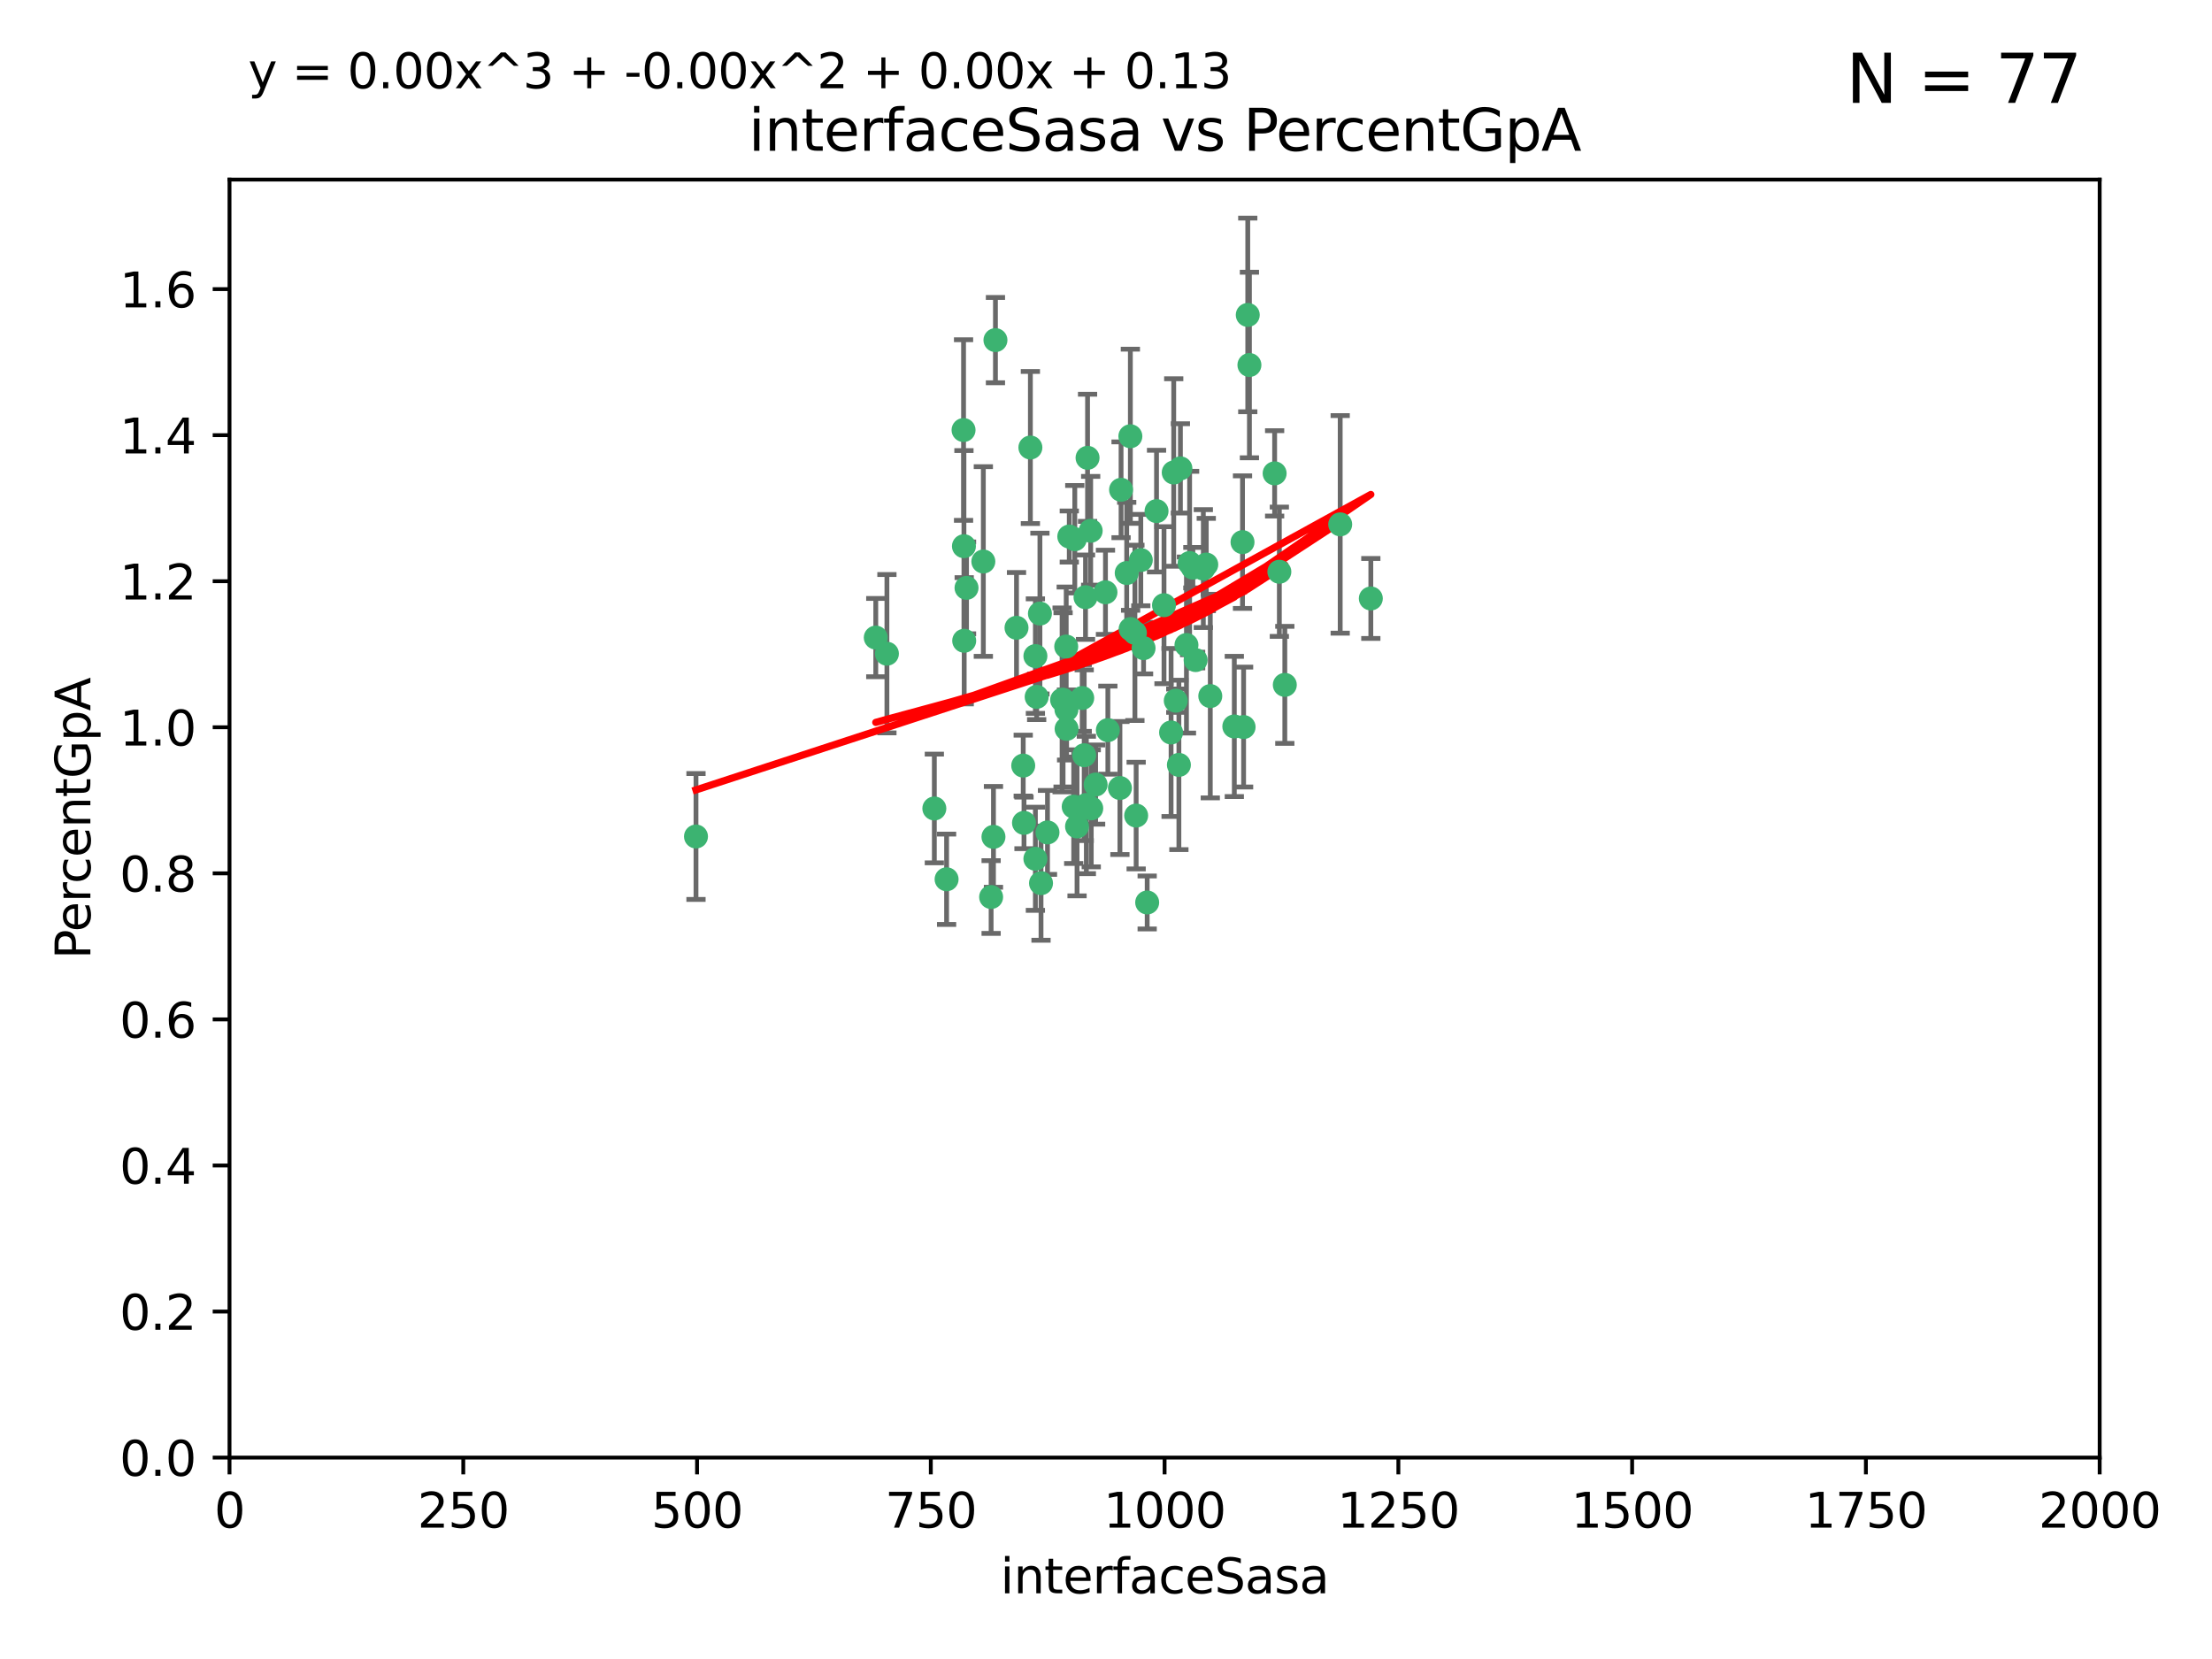 <?xml version="1.0" encoding="utf-8" standalone="no"?>
<!DOCTYPE svg PUBLIC "-//W3C//DTD SVG 1.1//EN"
  "http://www.w3.org/Graphics/SVG/1.1/DTD/svg11.dtd">
<svg xmlns:xlink="http://www.w3.org/1999/xlink" width="460.8pt" height="345.6pt" viewBox="0 0 460.8 345.6" xmlns="http://www.w3.org/2000/svg" version="1.1">
 <defs>
  <style type="text/css">*{stroke-linejoin: round; stroke-linecap: butt}</style>
 </defs>
 <g id="figure_1">
  <g id="patch_1">
   <path d="M 0 345.6 
L 460.8 345.6 
L 460.8 0 
L 0 0 
z
" style="fill: #ffffff"/>
  </g>
  <g id="axes_1">
   <g id="patch_2">
    <path d="M 47.81 303.64 
L 437.4 303.64 
L 437.4 37.411 
L 47.81 37.411 
z
" style="fill: #ffffff"/>
   </g>
   <g id="PathCollection_1">
    <defs>
     <path id="mdb37fa47aa" d="M 0 1.118 
C 0.297 1.118 0.581 1 0.791 0.791 
C 1 0.581 1.118 0.297 1.118 0 
C 1.118 -0.297 1 -0.581 0.791 -0.791 
C 0.581 -1 0.297 -1.118 0 -1.118 
C -0.297 -1.118 -0.581 -1 -0.791 -0.791 
C -1 -0.581 -1.118 -0.297 -1.118 0 
C -1.118 0.297 -1 0.581 -0.791 0.791 
C -0.581 1 -0.297 1.118 0 1.118 
z
" style="stroke: #3cb371"/>
    </defs>
    <g clip-path="url(#p72c1f0e79e)">
     <use xlink:href="#mdb37fa47aa" x="258.839" y="112.935" style="fill: #3cb371; stroke: #3cb371"/>
     <use xlink:href="#mdb37fa47aa" x="235.526" y="131.048" style="fill: #3cb371; stroke: #3cb371"/>
     <use xlink:href="#mdb37fa47aa" x="235.476" y="90.88" style="fill: #3cb371; stroke: #3cb371"/>
     <use xlink:href="#mdb37fa47aa" x="265.53" y="98.611" style="fill: #3cb371; stroke: #3cb371"/>
     <use xlink:href="#mdb37fa47aa" x="222.751" y="111.768" style="fill: #3cb371; stroke: #3cb371"/>
     <use xlink:href="#mdb37fa47aa" x="225.86" y="157.33" style="fill: #3cb371; stroke: #3cb371"/>
     <use xlink:href="#mdb37fa47aa" x="234.714" y="119.368" style="fill: #3cb371; stroke: #3cb371"/>
     <use xlink:href="#mdb37fa47aa" x="259.065" y="151.457" style="fill: #3cb371; stroke: #3cb371"/>
     <use xlink:href="#mdb37fa47aa" x="259.932" y="65.606" style="fill: #3cb371; stroke: #3cb371"/>
     <use xlink:href="#mdb37fa47aa" x="266.512" y="119.105" style="fill: #3cb371; stroke: #3cb371"/>
     <use xlink:href="#mdb37fa47aa" x="211.757" y="130.776" style="fill: #3cb371; stroke: #3cb371"/>
     <use xlink:href="#mdb37fa47aa" x="216.635" y="127.82" style="fill: #3cb371; stroke: #3cb371"/>
     <use xlink:href="#mdb37fa47aa" x="233.539" y="102.028" style="fill: #3cb371; stroke: #3cb371"/>
     <use xlink:href="#mdb37fa47aa" x="244.935" y="145.966" style="fill: #3cb371; stroke: #3cb371"/>
     <use xlink:href="#mdb37fa47aa" x="244.508" y="98.431" style="fill: #3cb371; stroke: #3cb371"/>
     <use xlink:href="#mdb37fa47aa" x="267.65" y="142.672" style="fill: #3cb371; stroke: #3cb371"/>
     <use xlink:href="#mdb37fa47aa" x="250.675" y="118.446" style="fill: #3cb371; stroke: #3cb371"/>
     <use xlink:href="#mdb37fa47aa" x="214.648" y="93.226" style="fill: #3cb371; stroke: #3cb371"/>
     <use xlink:href="#mdb37fa47aa" x="224.368" y="172.163" style="fill: #3cb371; stroke: #3cb371"/>
     <use xlink:href="#mdb37fa47aa" x="233.3" y="164.157" style="fill: #3cb371; stroke: #3cb371"/>
     <use xlink:href="#mdb37fa47aa" x="222.161" y="147.818" style="fill: #3cb371; stroke: #3cb371"/>
     <use xlink:href="#mdb37fa47aa" x="221.458" y="145.786" style="fill: #3cb371; stroke: #3cb371"/>
     <use xlink:href="#mdb37fa47aa" x="243.959" y="152.588" style="fill: #3cb371; stroke: #3cb371"/>
     <use xlink:href="#mdb37fa47aa" x="226.133" y="124.404" style="fill: #3cb371; stroke: #3cb371"/>
     <use xlink:href="#mdb37fa47aa" x="238.226" y="135.021" style="fill: #3cb371; stroke: #3cb371"/>
     <use xlink:href="#mdb37fa47aa" x="245.585" y="159.342" style="fill: #3cb371; stroke: #3cb371"/>
     <use xlink:href="#mdb37fa47aa" x="257.131" y="151.333" style="fill: #3cb371; stroke: #3cb371"/>
     <use xlink:href="#mdb37fa47aa" x="247.82" y="117.288" style="fill: #3cb371; stroke: #3cb371"/>
     <use xlink:href="#mdb37fa47aa" x="249.07" y="137.505" style="fill: #3cb371; stroke: #3cb371"/>
     <use xlink:href="#mdb37fa47aa" x="247.161" y="134.369" style="fill: #3cb371; stroke: #3cb371"/>
     <use xlink:href="#mdb37fa47aa" x="279.188" y="109.235" style="fill: #3cb371; stroke: #3cb371"/>
     <use xlink:href="#mdb37fa47aa" x="236.422" y="131.834" style="fill: #3cb371; stroke: #3cb371"/>
     <use xlink:href="#mdb37fa47aa" x="242.482" y="126.071" style="fill: #3cb371; stroke: #3cb371"/>
     <use xlink:href="#mdb37fa47aa" x="226.558" y="95.371" style="fill: #3cb371; stroke: #3cb371"/>
     <use xlink:href="#mdb37fa47aa" x="200.806" y="113.783" style="fill: #3cb371; stroke: #3cb371"/>
     <use xlink:href="#mdb37fa47aa" x="223.671" y="168.041" style="fill: #3cb371; stroke: #3cb371"/>
     <use xlink:href="#mdb37fa47aa" x="260.277" y="76.037" style="fill: #3cb371; stroke: #3cb371"/>
     <use xlink:href="#mdb37fa47aa" x="251.287" y="117.606" style="fill: #3cb371; stroke: #3cb371"/>
     <use xlink:href="#mdb37fa47aa" x="248.492" y="118.255" style="fill: #3cb371; stroke: #3cb371"/>
     <use xlink:href="#mdb37fa47aa" x="240.928" y="106.473" style="fill: #3cb371; stroke: #3cb371"/>
     <use xlink:href="#mdb37fa47aa" x="223.897" y="112.334" style="fill: #3cb371; stroke: #3cb371"/>
     <use xlink:href="#mdb37fa47aa" x="225.446" y="145.408" style="fill: #3cb371; stroke: #3cb371"/>
     <use xlink:href="#mdb37fa47aa" x="230.29" y="123.385" style="fill: #3cb371; stroke: #3cb371"/>
     <use xlink:href="#mdb37fa47aa" x="200.86" y="133.482" style="fill: #3cb371; stroke: #3cb371"/>
     <use xlink:href="#mdb37fa47aa" x="237.649" y="116.673" style="fill: #3cb371; stroke: #3cb371"/>
     <use xlink:href="#mdb37fa47aa" x="213.316" y="171.42" style="fill: #3cb371; stroke: #3cb371"/>
     <use xlink:href="#mdb37fa47aa" x="207.37" y="70.852" style="fill: #3cb371; stroke: #3cb371"/>
     <use xlink:href="#mdb37fa47aa" x="204.848" y="116.973" style="fill: #3cb371; stroke: #3cb371"/>
     <use xlink:href="#mdb37fa47aa" x="245.901" y="97.572" style="fill: #3cb371; stroke: #3cb371"/>
     <use xlink:href="#mdb37fa47aa" x="285.569" y="124.669" style="fill: #3cb371; stroke: #3cb371"/>
     <use xlink:href="#mdb37fa47aa" x="215.957" y="145.171" style="fill: #3cb371; stroke: #3cb371"/>
     <use xlink:href="#mdb37fa47aa" x="194.641" y="168.419" style="fill: #3cb371; stroke: #3cb371"/>
     <use xlink:href="#mdb37fa47aa" x="184.761" y="136.178" style="fill: #3cb371; stroke: #3cb371"/>
     <use xlink:href="#mdb37fa47aa" x="182.439" y="132.82" style="fill: #3cb371; stroke: #3cb371"/>
     <use xlink:href="#mdb37fa47aa" x="213.156" y="159.488" style="fill: #3cb371; stroke: #3cb371"/>
     <use xlink:href="#mdb37fa47aa" x="222.113" y="134.689" style="fill: #3cb371; stroke: #3cb371"/>
     <use xlink:href="#mdb37fa47aa" x="200.726" y="89.586" style="fill: #3cb371; stroke: #3cb371"/>
     <use xlink:href="#mdb37fa47aa" x="215.692" y="178.897" style="fill: #3cb371; stroke: #3cb371"/>
     <use xlink:href="#mdb37fa47aa" x="228.237" y="163.438" style="fill: #3cb371; stroke: #3cb371"/>
     <use xlink:href="#mdb37fa47aa" x="222.194" y="151.836" style="fill: #3cb371; stroke: #3cb371"/>
     <use xlink:href="#mdb37fa47aa" x="197.192" y="183.167" style="fill: #3cb371; stroke: #3cb371"/>
     <use xlink:href="#mdb37fa47aa" x="227.208" y="110.571" style="fill: #3cb371; stroke: #3cb371"/>
     <use xlink:href="#mdb37fa47aa" x="206.469" y="186.867" style="fill: #3cb371; stroke: #3cb371"/>
     <use xlink:href="#mdb37fa47aa" x="215.692" y="136.674" style="fill: #3cb371; stroke: #3cb371"/>
     <use xlink:href="#mdb37fa47aa" x="230.787" y="152.103" style="fill: #3cb371; stroke: #3cb371"/>
     <use xlink:href="#mdb37fa47aa" x="236.683" y="169.899" style="fill: #3cb371; stroke: #3cb371"/>
     <use xlink:href="#mdb37fa47aa" x="206.956" y="174.332" style="fill: #3cb371; stroke: #3cb371"/>
     <use xlink:href="#mdb37fa47aa" x="227.327" y="168.396" style="fill: #3cb371; stroke: #3cb371"/>
     <use xlink:href="#mdb37fa47aa" x="238.978" y="188.002" style="fill: #3cb371; stroke: #3cb371"/>
     <use xlink:href="#mdb37fa47aa" x="221.254" y="145.801" style="fill: #3cb371; stroke: #3cb371"/>
     <use xlink:href="#mdb37fa47aa" x="218.211" y="173.41" style="fill: #3cb371; stroke: #3cb371"/>
     <use xlink:href="#mdb37fa47aa" x="226.307" y="167.688" style="fill: #3cb371; stroke: #3cb371"/>
     <use xlink:href="#mdb37fa47aa" x="201.345" y="122.465" style="fill: #3cb371; stroke: #3cb371"/>
     <use xlink:href="#mdb37fa47aa" x="252.125" y="145.004" style="fill: #3cb371; stroke: #3cb371"/>
     <use xlink:href="#mdb37fa47aa" x="216.863" y="183.98" style="fill: #3cb371; stroke: #3cb371"/>
     <use xlink:href="#mdb37fa47aa" x="144.987" y="174.257" style="fill: #3cb371; stroke: #3cb371"/>
    </g>
   </g>
   <g id="matplotlib.axis_1">
    <g id="xtick_1">
     <g id="line2d_1">
      <defs>
       <path id="m6ff893abc2" d="M 0 0 
L 0 3.5 
" style="stroke: #000000; stroke-width: 0.8"/>
      </defs>
      <g>
       <use xlink:href="#m6ff893abc2" x="47.81" y="303.64" style="stroke: #000000; stroke-width: 0.8"/>
      </g>
     </g>
     <g id="text_1">
      <!-- 0 -->
      <g transform="translate(44.629 318.238)scale(0.1 -0.1)">
       <defs>
        <path id="DejaVuSans-30" d="M 2034 4250 
Q 1547 4250 1301 3770 
Q 1056 3291 1056 2328 
Q 1056 1369 1301 889 
Q 1547 409 2034 409 
Q 2525 409 2770 889 
Q 3016 1369 3016 2328 
Q 3016 3291 2770 3770 
Q 2525 4250 2034 4250 
z
M 2034 4750 
Q 2819 4750 3233 4129 
Q 3647 3509 3647 2328 
Q 3647 1150 3233 529 
Q 2819 -91 2034 -91 
Q 1250 -91 836 529 
Q 422 1150 422 2328 
Q 422 3509 836 4129 
Q 1250 4750 2034 4750 
z
" transform="scale(0.016)"/>
       </defs>
       <use xlink:href="#DejaVuSans-30"/>
      </g>
     </g>
    </g>
    <g id="xtick_2">
     <g id="line2d_2">
      <g>
       <use xlink:href="#m6ff893abc2" x="96.509" y="303.64" style="stroke: #000000; stroke-width: 0.8"/>
      </g>
     </g>
     <g id="text_2">
      <!-- 250 -->
      <g transform="translate(86.965 318.238)scale(0.1 -0.1)">
       <defs>
        <path id="DejaVuSans-32" d="M 1228 531 
L 3431 531 
L 3431 0 
L 469 0 
L 469 531 
Q 828 903 1448 1529 
Q 2069 2156 2228 2338 
Q 2531 2678 2651 2914 
Q 2772 3150 2772 3378 
Q 2772 3750 2511 3984 
Q 2250 4219 1831 4219 
Q 1534 4219 1204 4116 
Q 875 4013 500 3803 
L 500 4441 
Q 881 4594 1212 4672 
Q 1544 4750 1819 4750 
Q 2544 4750 2975 4387 
Q 3406 4025 3406 3419 
Q 3406 3131 3298 2873 
Q 3191 2616 2906 2266 
Q 2828 2175 2409 1742 
Q 1991 1309 1228 531 
z
" transform="scale(0.016)"/>
        <path id="DejaVuSans-35" d="M 691 4666 
L 3169 4666 
L 3169 4134 
L 1269 4134 
L 1269 2991 
Q 1406 3038 1543 3061 
Q 1681 3084 1819 3084 
Q 2600 3084 3056 2656 
Q 3513 2228 3513 1497 
Q 3513 744 3044 326 
Q 2575 -91 1722 -91 
Q 1428 -91 1123 -41 
Q 819 9 494 109 
L 494 744 
Q 775 591 1075 516 
Q 1375 441 1709 441 
Q 2250 441 2565 725 
Q 2881 1009 2881 1497 
Q 2881 1984 2565 2268 
Q 2250 2553 1709 2553 
Q 1456 2553 1204 2497 
Q 953 2441 691 2322 
L 691 4666 
z
" transform="scale(0.016)"/>
       </defs>
       <use xlink:href="#DejaVuSans-32"/>
       <use xlink:href="#DejaVuSans-35" x="63.623"/>
       <use xlink:href="#DejaVuSans-30" x="127.246"/>
      </g>
     </g>
    </g>
    <g id="xtick_3">
     <g id="line2d_3">
      <g>
       <use xlink:href="#m6ff893abc2" x="145.208" y="303.64" style="stroke: #000000; stroke-width: 0.8"/>
      </g>
     </g>
     <g id="text_3">
      <!-- 500 -->
      <g transform="translate(135.664 318.238)scale(0.1 -0.1)">
       <use xlink:href="#DejaVuSans-35"/>
       <use xlink:href="#DejaVuSans-30" x="63.623"/>
       <use xlink:href="#DejaVuSans-30" x="127.246"/>
      </g>
     </g>
    </g>
    <g id="xtick_4">
     <g id="line2d_4">
      <g>
       <use xlink:href="#m6ff893abc2" x="193.906" y="303.64" style="stroke: #000000; stroke-width: 0.8"/>
      </g>
     </g>
     <g id="text_4">
      <!-- 750 -->
      <g transform="translate(184.363 318.238)scale(0.1 -0.1)">
       <defs>
        <path id="DejaVuSans-37" d="M 525 4666 
L 3525 4666 
L 3525 4397 
L 1831 0 
L 1172 0 
L 2766 4134 
L 525 4134 
L 525 4666 
z
" transform="scale(0.016)"/>
       </defs>
       <use xlink:href="#DejaVuSans-37"/>
       <use xlink:href="#DejaVuSans-35" x="63.623"/>
       <use xlink:href="#DejaVuSans-30" x="127.246"/>
      </g>
     </g>
    </g>
    <g id="xtick_5">
     <g id="line2d_5">
      <g>
       <use xlink:href="#m6ff893abc2" x="242.605" y="303.64" style="stroke: #000000; stroke-width: 0.8"/>
      </g>
     </g>
     <g id="text_5">
      <!-- 1000 -->
      <g transform="translate(229.88 318.238)scale(0.1 -0.1)">
       <defs>
        <path id="DejaVuSans-31" d="M 794 531 
L 1825 531 
L 1825 4091 
L 703 3866 
L 703 4441 
L 1819 4666 
L 2450 4666 
L 2450 531 
L 3481 531 
L 3481 0 
L 794 0 
L 794 531 
z
" transform="scale(0.016)"/>
       </defs>
       <use xlink:href="#DejaVuSans-31"/>
       <use xlink:href="#DejaVuSans-30" x="63.623"/>
       <use xlink:href="#DejaVuSans-30" x="127.246"/>
       <use xlink:href="#DejaVuSans-30" x="190.869"/>
      </g>
     </g>
    </g>
    <g id="xtick_6">
     <g id="line2d_6">
      <g>
       <use xlink:href="#m6ff893abc2" x="291.304" y="303.64" style="stroke: #000000; stroke-width: 0.8"/>
      </g>
     </g>
     <g id="text_6">
      <!-- 1250 -->
      <g transform="translate(278.579 318.238)scale(0.1 -0.1)">
       <use xlink:href="#DejaVuSans-31"/>
       <use xlink:href="#DejaVuSans-32" x="63.623"/>
       <use xlink:href="#DejaVuSans-35" x="127.246"/>
       <use xlink:href="#DejaVuSans-30" x="190.869"/>
      </g>
     </g>
    </g>
    <g id="xtick_7">
     <g id="line2d_7">
      <g>
       <use xlink:href="#m6ff893abc2" x="340.002" y="303.64" style="stroke: #000000; stroke-width: 0.8"/>
      </g>
     </g>
     <g id="text_7">
      <!-- 1500 -->
      <g transform="translate(327.277 318.238)scale(0.1 -0.1)">
       <use xlink:href="#DejaVuSans-31"/>
       <use xlink:href="#DejaVuSans-35" x="63.623"/>
       <use xlink:href="#DejaVuSans-30" x="127.246"/>
       <use xlink:href="#DejaVuSans-30" x="190.869"/>
      </g>
     </g>
    </g>
    <g id="xtick_8">
     <g id="line2d_8">
      <g>
       <use xlink:href="#m6ff893abc2" x="388.701" y="303.64" style="stroke: #000000; stroke-width: 0.8"/>
      </g>
     </g>
     <g id="text_8">
      <!-- 1750 -->
      <g transform="translate(375.976 318.238)scale(0.1 -0.1)">
       <use xlink:href="#DejaVuSans-31"/>
       <use xlink:href="#DejaVuSans-37" x="63.623"/>
       <use xlink:href="#DejaVuSans-35" x="127.246"/>
       <use xlink:href="#DejaVuSans-30" x="190.869"/>
      </g>
     </g>
    </g>
    <g id="xtick_9">
     <g id="line2d_9">
      <g>
       <use xlink:href="#m6ff893abc2" x="437.4" y="303.64" style="stroke: #000000; stroke-width: 0.8"/>
      </g>
     </g>
     <g id="text_9">
      <!-- 2000 -->
      <g transform="translate(424.675 318.238)scale(0.1 -0.1)">
       <use xlink:href="#DejaVuSans-32"/>
       <use xlink:href="#DejaVuSans-30" x="63.623"/>
       <use xlink:href="#DejaVuSans-30" x="127.246"/>
       <use xlink:href="#DejaVuSans-30" x="190.869"/>
      </g>
     </g>
    </g>
    <g id="text_10">
     <!-- interfaceSasa -->
     <g transform="translate(208.398 331.917)scale(0.1 -0.1)">
      <defs>
       <path id="DejaVuSans-69" d="M 603 3500 
L 1178 3500 
L 1178 0 
L 603 0 
L 603 3500 
z
M 603 4863 
L 1178 4863 
L 1178 4134 
L 603 4134 
L 603 4863 
z
" transform="scale(0.016)"/>
       <path id="DejaVuSans-6e" d="M 3513 2113 
L 3513 0 
L 2938 0 
L 2938 2094 
Q 2938 2591 2744 2837 
Q 2550 3084 2163 3084 
Q 1697 3084 1428 2787 
Q 1159 2491 1159 1978 
L 1159 0 
L 581 0 
L 581 3500 
L 1159 3500 
L 1159 2956 
Q 1366 3272 1645 3428 
Q 1925 3584 2291 3584 
Q 2894 3584 3203 3211 
Q 3513 2838 3513 2113 
z
" transform="scale(0.016)"/>
       <path id="DejaVuSans-74" d="M 1172 4494 
L 1172 3500 
L 2356 3500 
L 2356 3053 
L 1172 3053 
L 1172 1153 
Q 1172 725 1289 603 
Q 1406 481 1766 481 
L 2356 481 
L 2356 0 
L 1766 0 
Q 1100 0 847 248 
Q 594 497 594 1153 
L 594 3053 
L 172 3053 
L 172 3500 
L 594 3500 
L 594 4494 
L 1172 4494 
z
" transform="scale(0.016)"/>
       <path id="DejaVuSans-65" d="M 3597 1894 
L 3597 1613 
L 953 1613 
Q 991 1019 1311 708 
Q 1631 397 2203 397 
Q 2534 397 2845 478 
Q 3156 559 3463 722 
L 3463 178 
Q 3153 47 2828 -22 
Q 2503 -91 2169 -91 
Q 1331 -91 842 396 
Q 353 884 353 1716 
Q 353 2575 817 3079 
Q 1281 3584 2069 3584 
Q 2775 3584 3186 3129 
Q 3597 2675 3597 1894 
z
M 3022 2063 
Q 3016 2534 2758 2815 
Q 2500 3097 2075 3097 
Q 1594 3097 1305 2825 
Q 1016 2553 972 2059 
L 3022 2063 
z
" transform="scale(0.016)"/>
       <path id="DejaVuSans-72" d="M 2631 2963 
Q 2534 3019 2420 3045 
Q 2306 3072 2169 3072 
Q 1681 3072 1420 2755 
Q 1159 2438 1159 1844 
L 1159 0 
L 581 0 
L 581 3500 
L 1159 3500 
L 1159 2956 
Q 1341 3275 1631 3429 
Q 1922 3584 2338 3584 
Q 2397 3584 2469 3576 
Q 2541 3569 2628 3553 
L 2631 2963 
z
" transform="scale(0.016)"/>
       <path id="DejaVuSans-66" d="M 2375 4863 
L 2375 4384 
L 1825 4384 
Q 1516 4384 1395 4259 
Q 1275 4134 1275 3809 
L 1275 3500 
L 2222 3500 
L 2222 3053 
L 1275 3053 
L 1275 0 
L 697 0 
L 697 3053 
L 147 3053 
L 147 3500 
L 697 3500 
L 697 3744 
Q 697 4328 969 4595 
Q 1241 4863 1831 4863 
L 2375 4863 
z
" transform="scale(0.016)"/>
       <path id="DejaVuSans-61" d="M 2194 1759 
Q 1497 1759 1228 1600 
Q 959 1441 959 1056 
Q 959 750 1161 570 
Q 1363 391 1709 391 
Q 2188 391 2477 730 
Q 2766 1069 2766 1631 
L 2766 1759 
L 2194 1759 
z
M 3341 1997 
L 3341 0 
L 2766 0 
L 2766 531 
Q 2569 213 2275 61 
Q 1981 -91 1556 -91 
Q 1019 -91 701 211 
Q 384 513 384 1019 
Q 384 1609 779 1909 
Q 1175 2209 1959 2209 
L 2766 2209 
L 2766 2266 
Q 2766 2663 2505 2880 
Q 2244 3097 1772 3097 
Q 1472 3097 1187 3025 
Q 903 2953 641 2809 
L 641 3341 
Q 956 3463 1253 3523 
Q 1550 3584 1831 3584 
Q 2591 3584 2966 3190 
Q 3341 2797 3341 1997 
z
" transform="scale(0.016)"/>
       <path id="DejaVuSans-63" d="M 3122 3366 
L 3122 2828 
Q 2878 2963 2633 3030 
Q 2388 3097 2138 3097 
Q 1578 3097 1268 2742 
Q 959 2388 959 1747 
Q 959 1106 1268 751 
Q 1578 397 2138 397 
Q 2388 397 2633 464 
Q 2878 531 3122 666 
L 3122 134 
Q 2881 22 2623 -34 
Q 2366 -91 2075 -91 
Q 1284 -91 818 406 
Q 353 903 353 1747 
Q 353 2603 823 3093 
Q 1294 3584 2113 3584 
Q 2378 3584 2631 3529 
Q 2884 3475 3122 3366 
z
" transform="scale(0.016)"/>
       <path id="DejaVuSans-53" d="M 3425 4513 
L 3425 3897 
Q 3066 4069 2747 4153 
Q 2428 4238 2131 4238 
Q 1616 4238 1336 4038 
Q 1056 3838 1056 3469 
Q 1056 3159 1242 3001 
Q 1428 2844 1947 2747 
L 2328 2669 
Q 3034 2534 3370 2195 
Q 3706 1856 3706 1288 
Q 3706 609 3251 259 
Q 2797 -91 1919 -91 
Q 1588 -91 1214 -16 
Q 841 59 441 206 
L 441 856 
Q 825 641 1194 531 
Q 1563 422 1919 422 
Q 2459 422 2753 634 
Q 3047 847 3047 1241 
Q 3047 1584 2836 1778 
Q 2625 1972 2144 2069 
L 1759 2144 
Q 1053 2284 737 2584 
Q 422 2884 422 3419 
Q 422 4038 858 4394 
Q 1294 4750 2059 4750 
Q 2388 4750 2728 4690 
Q 3069 4631 3425 4513 
z
" transform="scale(0.016)"/>
       <path id="DejaVuSans-73" d="M 2834 3397 
L 2834 2853 
Q 2591 2978 2328 3040 
Q 2066 3103 1784 3103 
Q 1356 3103 1142 2972 
Q 928 2841 928 2578 
Q 928 2378 1081 2264 
Q 1234 2150 1697 2047 
L 1894 2003 
Q 2506 1872 2764 1633 
Q 3022 1394 3022 966 
Q 3022 478 2636 193 
Q 2250 -91 1575 -91 
Q 1294 -91 989 -36 
Q 684 19 347 128 
L 347 722 
Q 666 556 975 473 
Q 1284 391 1588 391 
Q 1994 391 2212 530 
Q 2431 669 2431 922 
Q 2431 1156 2273 1281 
Q 2116 1406 1581 1522 
L 1381 1569 
Q 847 1681 609 1914 
Q 372 2147 372 2553 
Q 372 3047 722 3315 
Q 1072 3584 1716 3584 
Q 2034 3584 2315 3537 
Q 2597 3491 2834 3397 
z
" transform="scale(0.016)"/>
      </defs>
      <use xlink:href="#DejaVuSans-69"/>
      <use xlink:href="#DejaVuSans-6e" x="27.783"/>
      <use xlink:href="#DejaVuSans-74" x="91.162"/>
      <use xlink:href="#DejaVuSans-65" x="130.371"/>
      <use xlink:href="#DejaVuSans-72" x="191.895"/>
      <use xlink:href="#DejaVuSans-66" x="233.008"/>
      <use xlink:href="#DejaVuSans-61" x="268.213"/>
      <use xlink:href="#DejaVuSans-63" x="329.492"/>
      <use xlink:href="#DejaVuSans-65" x="384.473"/>
      <use xlink:href="#DejaVuSans-53" x="445.996"/>
      <use xlink:href="#DejaVuSans-61" x="509.473"/>
      <use xlink:href="#DejaVuSans-73" x="570.752"/>
      <use xlink:href="#DejaVuSans-61" x="622.852"/>
     </g>
    </g>
   </g>
   <g id="matplotlib.axis_2">
    <g id="ytick_1">
     <g id="line2d_10">
      <defs>
       <path id="m32f86ef2a8" d="M 0 0 
L -3.5 0 
" style="stroke: #000000; stroke-width: 0.8"/>
      </defs>
      <g>
       <use xlink:href="#m32f86ef2a8" x="47.81" y="303.64" style="stroke: #000000; stroke-width: 0.8"/>
      </g>
     </g>
     <g id="text_11">
      <!-- 0.0 -->
      <g transform="translate(24.907 307.439)scale(0.1 -0.1)">
       <defs>
        <path id="DejaVuSans-2e" d="M 684 794 
L 1344 794 
L 1344 0 
L 684 0 
L 684 794 
z
" transform="scale(0.016)"/>
       </defs>
       <use xlink:href="#DejaVuSans-30"/>
       <use xlink:href="#DejaVuSans-2e" x="63.623"/>
       <use xlink:href="#DejaVuSans-30" x="95.41"/>
      </g>
     </g>
    </g>
    <g id="ytick_2">
     <g id="line2d_11">
      <g>
       <use xlink:href="#m32f86ef2a8" x="47.81" y="273.214" style="stroke: #000000; stroke-width: 0.8"/>
      </g>
     </g>
     <g id="text_12">
      <!-- 0.2 -->
      <g transform="translate(24.907 277.013)scale(0.1 -0.1)">
       <use xlink:href="#DejaVuSans-30"/>
       <use xlink:href="#DejaVuSans-2e" x="63.623"/>
       <use xlink:href="#DejaVuSans-32" x="95.41"/>
      </g>
     </g>
    </g>
    <g id="ytick_3">
     <g id="line2d_12">
      <g>
       <use xlink:href="#m32f86ef2a8" x="47.81" y="242.788" style="stroke: #000000; stroke-width: 0.8"/>
      </g>
     </g>
     <g id="text_13">
      <!-- 0.4 -->
      <g transform="translate(24.907 246.587)scale(0.1 -0.1)">
       <defs>
        <path id="DejaVuSans-34" d="M 2419 4116 
L 825 1625 
L 2419 1625 
L 2419 4116 
z
M 2253 4666 
L 3047 4666 
L 3047 1625 
L 3713 1625 
L 3713 1100 
L 3047 1100 
L 3047 0 
L 2419 0 
L 2419 1100 
L 313 1100 
L 313 1709 
L 2253 4666 
z
" transform="scale(0.016)"/>
       </defs>
       <use xlink:href="#DejaVuSans-30"/>
       <use xlink:href="#DejaVuSans-2e" x="63.623"/>
       <use xlink:href="#DejaVuSans-34" x="95.41"/>
      </g>
     </g>
    </g>
    <g id="ytick_4">
     <g id="line2d_13">
      <g>
       <use xlink:href="#m32f86ef2a8" x="47.81" y="212.362" style="stroke: #000000; stroke-width: 0.8"/>
      </g>
     </g>
     <g id="text_14">
      <!-- 0.6 -->
      <g transform="translate(24.907 216.161)scale(0.1 -0.1)">
       <defs>
        <path id="DejaVuSans-36" d="M 2113 2584 
Q 1688 2584 1439 2293 
Q 1191 2003 1191 1497 
Q 1191 994 1439 701 
Q 1688 409 2113 409 
Q 2538 409 2786 701 
Q 3034 994 3034 1497 
Q 3034 2003 2786 2293 
Q 2538 2584 2113 2584 
z
M 3366 4563 
L 3366 3988 
Q 3128 4100 2886 4159 
Q 2644 4219 2406 4219 
Q 1781 4219 1451 3797 
Q 1122 3375 1075 2522 
Q 1259 2794 1537 2939 
Q 1816 3084 2150 3084 
Q 2853 3084 3261 2657 
Q 3669 2231 3669 1497 
Q 3669 778 3244 343 
Q 2819 -91 2113 -91 
Q 1303 -91 875 529 
Q 447 1150 447 2328 
Q 447 3434 972 4092 
Q 1497 4750 2381 4750 
Q 2619 4750 2861 4703 
Q 3103 4656 3366 4563 
z
" transform="scale(0.016)"/>
       </defs>
       <use xlink:href="#DejaVuSans-30"/>
       <use xlink:href="#DejaVuSans-2e" x="63.623"/>
       <use xlink:href="#DejaVuSans-36" x="95.41"/>
      </g>
     </g>
    </g>
    <g id="ytick_5">
     <g id="line2d_14">
      <g>
       <use xlink:href="#m32f86ef2a8" x="47.81" y="181.935" style="stroke: #000000; stroke-width: 0.8"/>
      </g>
     </g>
     <g id="text_15">
      <!-- 0.8 -->
      <g transform="translate(24.907 185.735)scale(0.1 -0.1)">
       <defs>
        <path id="DejaVuSans-38" d="M 2034 2216 
Q 1584 2216 1326 1975 
Q 1069 1734 1069 1313 
Q 1069 891 1326 650 
Q 1584 409 2034 409 
Q 2484 409 2743 651 
Q 3003 894 3003 1313 
Q 3003 1734 2745 1975 
Q 2488 2216 2034 2216 
z
M 1403 2484 
Q 997 2584 770 2862 
Q 544 3141 544 3541 
Q 544 4100 942 4425 
Q 1341 4750 2034 4750 
Q 2731 4750 3128 4425 
Q 3525 4100 3525 3541 
Q 3525 3141 3298 2862 
Q 3072 2584 2669 2484 
Q 3125 2378 3379 2068 
Q 3634 1759 3634 1313 
Q 3634 634 3220 271 
Q 2806 -91 2034 -91 
Q 1263 -91 848 271 
Q 434 634 434 1313 
Q 434 1759 690 2068 
Q 947 2378 1403 2484 
z
M 1172 3481 
Q 1172 3119 1398 2916 
Q 1625 2713 2034 2713 
Q 2441 2713 2670 2916 
Q 2900 3119 2900 3481 
Q 2900 3844 2670 4047 
Q 2441 4250 2034 4250 
Q 1625 4250 1398 4047 
Q 1172 3844 1172 3481 
z
" transform="scale(0.016)"/>
       </defs>
       <use xlink:href="#DejaVuSans-30"/>
       <use xlink:href="#DejaVuSans-2e" x="63.623"/>
       <use xlink:href="#DejaVuSans-38" x="95.41"/>
      </g>
     </g>
    </g>
    <g id="ytick_6">
     <g id="line2d_15">
      <g>
       <use xlink:href="#m32f86ef2a8" x="47.81" y="151.509" style="stroke: #000000; stroke-width: 0.8"/>
      </g>
     </g>
     <g id="text_16">
      <!-- 1.0 -->
      <g transform="translate(24.907 155.308)scale(0.1 -0.1)">
       <use xlink:href="#DejaVuSans-31"/>
       <use xlink:href="#DejaVuSans-2e" x="63.623"/>
       <use xlink:href="#DejaVuSans-30" x="95.41"/>
      </g>
     </g>
    </g>
    <g id="ytick_7">
     <g id="line2d_16">
      <g>
       <use xlink:href="#m32f86ef2a8" x="47.81" y="121.083" style="stroke: #000000; stroke-width: 0.8"/>
      </g>
     </g>
     <g id="text_17">
      <!-- 1.2 -->
      <g transform="translate(24.907 124.882)scale(0.1 -0.1)">
       <use xlink:href="#DejaVuSans-31"/>
       <use xlink:href="#DejaVuSans-2e" x="63.623"/>
       <use xlink:href="#DejaVuSans-32" x="95.41"/>
      </g>
     </g>
    </g>
    <g id="ytick_8">
     <g id="line2d_17">
      <g>
       <use xlink:href="#m32f86ef2a8" x="47.81" y="90.657" style="stroke: #000000; stroke-width: 0.8"/>
      </g>
     </g>
     <g id="text_18">
      <!-- 1.4 -->
      <g transform="translate(24.907 94.456)scale(0.1 -0.1)">
       <use xlink:href="#DejaVuSans-31"/>
       <use xlink:href="#DejaVuSans-2e" x="63.623"/>
       <use xlink:href="#DejaVuSans-34" x="95.41"/>
      </g>
     </g>
    </g>
    <g id="ytick_9">
     <g id="line2d_18">
      <g>
       <use xlink:href="#m32f86ef2a8" x="47.81" y="60.231" style="stroke: #000000; stroke-width: 0.8"/>
      </g>
     </g>
     <g id="text_19">
      <!-- 1.6 -->
      <g transform="translate(24.907 64.03)scale(0.1 -0.1)">
       <use xlink:href="#DejaVuSans-31"/>
       <use xlink:href="#DejaVuSans-2e" x="63.623"/>
       <use xlink:href="#DejaVuSans-36" x="95.41"/>
      </g>
     </g>
    </g>
    <g id="text_20">
     <!-- PercentGpA -->
     <g transform="translate(18.827 199.802)rotate(-90)scale(0.1 -0.1)">
      <defs>
       <path id="DejaVuSans-50" d="M 1259 4147 
L 1259 2394 
L 2053 2394 
Q 2494 2394 2734 2622 
Q 2975 2850 2975 3272 
Q 2975 3691 2734 3919 
Q 2494 4147 2053 4147 
L 1259 4147 
z
M 628 4666 
L 2053 4666 
Q 2838 4666 3239 4311 
Q 3641 3956 3641 3272 
Q 3641 2581 3239 2228 
Q 2838 1875 2053 1875 
L 1259 1875 
L 1259 0 
L 628 0 
L 628 4666 
z
" transform="scale(0.016)"/>
       <path id="DejaVuSans-47" d="M 3809 666 
L 3809 1919 
L 2778 1919 
L 2778 2438 
L 4434 2438 
L 4434 434 
Q 4069 175 3628 42 
Q 3188 -91 2688 -91 
Q 1594 -91 976 548 
Q 359 1188 359 2328 
Q 359 3472 976 4111 
Q 1594 4750 2688 4750 
Q 3144 4750 3555 4637 
Q 3966 4525 4313 4306 
L 4313 3634 
Q 3963 3931 3569 4081 
Q 3175 4231 2741 4231 
Q 1884 4231 1454 3753 
Q 1025 3275 1025 2328 
Q 1025 1384 1454 906 
Q 1884 428 2741 428 
Q 3075 428 3337 486 
Q 3600 544 3809 666 
z
" transform="scale(0.016)"/>
       <path id="DejaVuSans-70" d="M 1159 525 
L 1159 -1331 
L 581 -1331 
L 581 3500 
L 1159 3500 
L 1159 2969 
Q 1341 3281 1617 3432 
Q 1894 3584 2278 3584 
Q 2916 3584 3314 3078 
Q 3713 2572 3713 1747 
Q 3713 922 3314 415 
Q 2916 -91 2278 -91 
Q 1894 -91 1617 61 
Q 1341 213 1159 525 
z
M 3116 1747 
Q 3116 2381 2855 2742 
Q 2594 3103 2138 3103 
Q 1681 3103 1420 2742 
Q 1159 2381 1159 1747 
Q 1159 1113 1420 752 
Q 1681 391 2138 391 
Q 2594 391 2855 752 
Q 3116 1113 3116 1747 
z
" transform="scale(0.016)"/>
       <path id="DejaVuSans-41" d="M 2188 4044 
L 1331 1722 
L 3047 1722 
L 2188 4044 
z
M 1831 4666 
L 2547 4666 
L 4325 0 
L 3669 0 
L 3244 1197 
L 1141 1197 
L 716 0 
L 50 0 
L 1831 4666 
z
" transform="scale(0.016)"/>
      </defs>
      <use xlink:href="#DejaVuSans-50"/>
      <use xlink:href="#DejaVuSans-65" x="56.678"/>
      <use xlink:href="#DejaVuSans-72" x="118.201"/>
      <use xlink:href="#DejaVuSans-63" x="157.064"/>
      <use xlink:href="#DejaVuSans-65" x="212.045"/>
      <use xlink:href="#DejaVuSans-6e" x="273.568"/>
      <use xlink:href="#DejaVuSans-74" x="336.947"/>
      <use xlink:href="#DejaVuSans-47" x="376.156"/>
      <use xlink:href="#DejaVuSans-70" x="453.646"/>
      <use xlink:href="#DejaVuSans-41" x="517.123"/>
     </g>
    </g>
   </g>
   <g id="LineCollection_1">
    <path d="M 258.839 126.742 
L 258.839 99.128 
" clip-path="url(#p72c1f0e79e)" style="fill: none; stroke: #696969"/>
    <path d="M 235.526 134.958 
L 235.526 127.138 
" clip-path="url(#p72c1f0e79e)" style="fill: none; stroke: #696969"/>
    <path d="M 235.476 109.021 
L 235.476 72.739 
" clip-path="url(#p72c1f0e79e)" style="fill: none; stroke: #696969"/>
    <path d="M 265.53 107.5 
L 265.53 89.723 
" clip-path="url(#p72c1f0e79e)" style="fill: none; stroke: #696969"/>
    <path d="M 222.751 117.091 
L 222.751 106.444 
" clip-path="url(#p72c1f0e79e)" style="fill: none; stroke: #696969"/>
    <path d="M 225.86 175.107 
L 225.86 139.552 
" clip-path="url(#p72c1f0e79e)" style="fill: none; stroke: #696969"/>
    <path d="M 234.714 134.091 
L 234.714 104.645 
" clip-path="url(#p72c1f0e79e)" style="fill: none; stroke: #696969"/>
    <path d="M 259.065 163.945 
L 259.065 138.968 
" clip-path="url(#p72c1f0e79e)" style="fill: none; stroke: #696969"/>
    <path d="M 259.932 85.777 
L 259.932 45.434 
" clip-path="url(#p72c1f0e79e)" style="fill: none; stroke: #696969"/>
    <path d="M 266.512 132.572 
L 266.512 105.638 
" clip-path="url(#p72c1f0e79e)" style="fill: none; stroke: #696969"/>
    <path d="M 211.757 142.284 
L 211.757 119.267 
" clip-path="url(#p72c1f0e79e)" style="fill: none; stroke: #696969"/>
    <path d="M 216.635 144.568 
L 216.635 111.073 
" clip-path="url(#p72c1f0e79e)" style="fill: none; stroke: #696969"/>
    <path d="M 233.539 112.003 
L 233.539 92.053 
" clip-path="url(#p72c1f0e79e)" style="fill: none; stroke: #696969"/>
    <path d="M 244.935 148.397 
L 244.935 143.536 
" clip-path="url(#p72c1f0e79e)" style="fill: none; stroke: #696969"/>
    <path d="M 244.508 117.96 
L 244.508 78.902 
" clip-path="url(#p72c1f0e79e)" style="fill: none; stroke: #696969"/>
    <path d="M 267.65 154.863 
L 267.65 130.481 
" clip-path="url(#p72c1f0e79e)" style="fill: none; stroke: #696969"/>
    <path d="M 250.675 130.722 
L 250.675 106.17 
" clip-path="url(#p72c1f0e79e)" style="fill: none; stroke: #696969"/>
    <path d="M 214.648 109.064 
L 214.648 77.387 
" clip-path="url(#p72c1f0e79e)" style="fill: none; stroke: #696969"/>
    <path d="M 224.368 186.622 
L 224.368 157.704 
" clip-path="url(#p72c1f0e79e)" style="fill: none; stroke: #696969"/>
    <path d="M 233.3 178.007 
L 233.3 150.307 
" clip-path="url(#p72c1f0e79e)" style="fill: none; stroke: #696969"/>
    <path d="M 222.161 151.909 
L 222.161 143.727 
" clip-path="url(#p72c1f0e79e)" style="fill: none; stroke: #696969"/>
    <path d="M 221.458 163.937 
L 221.458 127.634 
" clip-path="url(#p72c1f0e79e)" style="fill: none; stroke: #696969"/>
    <path d="M 243.959 170.081 
L 243.959 135.096 
" clip-path="url(#p72c1f0e79e)" style="fill: none; stroke: #696969"/>
    <path d="M 226.133 133.195 
L 226.133 115.614 
" clip-path="url(#p72c1f0e79e)" style="fill: none; stroke: #696969"/>
    <path d="M 238.226 140.382 
L 238.226 129.659 
" clip-path="url(#p72c1f0e79e)" style="fill: none; stroke: #696969"/>
    <path d="M 245.585 176.989 
L 245.585 141.695 
" clip-path="url(#p72c1f0e79e)" style="fill: none; stroke: #696969"/>
    <path d="M 257.131 165.937 
L 257.131 136.729 
" clip-path="url(#p72c1f0e79e)" style="fill: none; stroke: #696969"/>
    <path d="M 247.82 136.395 
L 247.82 98.181 
" clip-path="url(#p72c1f0e79e)" style="fill: none; stroke: #696969"/>
    <path d="M 249.07 139.142 
L 249.07 135.868 
" clip-path="url(#p72c1f0e79e)" style="fill: none; stroke: #696969"/>
    <path d="M 247.161 152.707 
L 247.161 116.031 
" clip-path="url(#p72c1f0e79e)" style="fill: none; stroke: #696969"/>
    <path d="M 279.188 131.899 
L 279.188 86.572 
" clip-path="url(#p72c1f0e79e)" style="fill: none; stroke: #696969"/>
    <path d="M 236.422 150.092 
L 236.422 113.575 
" clip-path="url(#p72c1f0e79e)" style="fill: none; stroke: #696969"/>
    <path d="M 242.482 142.423 
L 242.482 109.718 
" clip-path="url(#p72c1f0e79e)" style="fill: none; stroke: #696969"/>
    <path d="M 226.558 108.615 
L 226.558 82.127 
" clip-path="url(#p72c1f0e79e)" style="fill: none; stroke: #696969"/>
    <path d="M 200.806 133.708 
L 200.806 93.858 
" clip-path="url(#p72c1f0e79e)" style="fill: none; stroke: #696969"/>
    <path d="M 223.671 179.882 
L 223.671 156.201 
" clip-path="url(#p72c1f0e79e)" style="fill: none; stroke: #696969"/>
    <path d="M 260.277 95.366 
L 260.277 56.709 
" clip-path="url(#p72c1f0e79e)" style="fill: none; stroke: #696969"/>
    <path d="M 251.287 127.227 
L 251.287 107.986 
" clip-path="url(#p72c1f0e79e)" style="fill: none; stroke: #696969"/>
    <path d="M 248.492 122.472 
L 248.492 114.039 
" clip-path="url(#p72c1f0e79e)" style="fill: none; stroke: #696969"/>
    <path d="M 240.928 119.149 
L 240.928 93.797 
" clip-path="url(#p72c1f0e79e)" style="fill: none; stroke: #696969"/>
    <path d="M 223.897 123.529 
L 223.897 101.139 
" clip-path="url(#p72c1f0e79e)" style="fill: none; stroke: #696969"/>
    <path d="M 225.446 152.361 
L 225.446 138.456 
" clip-path="url(#p72c1f0e79e)" style="fill: none; stroke: #696969"/>
    <path d="M 230.29 132.151 
L 230.29 114.62 
" clip-path="url(#p72c1f0e79e)" style="fill: none; stroke: #696969"/>
    <path d="M 200.86 146.637 
L 200.86 120.327 
" clip-path="url(#p72c1f0e79e)" style="fill: none; stroke: #696969"/>
    <path d="M 237.649 126.191 
L 237.649 107.154 
" clip-path="url(#p72c1f0e79e)" style="fill: none; stroke: #696969"/>
    <path d="M 213.316 176.791 
L 213.316 166.049 
" clip-path="url(#p72c1f0e79e)" style="fill: none; stroke: #696969"/>
    <path d="M 207.37 79.735 
L 207.37 61.968 
" clip-path="url(#p72c1f0e79e)" style="fill: none; stroke: #696969"/>
    <path d="M 204.848 136.73 
L 204.848 97.216 
" clip-path="url(#p72c1f0e79e)" style="fill: none; stroke: #696969"/>
    <path d="M 245.901 106.878 
L 245.901 88.267 
" clip-path="url(#p72c1f0e79e)" style="fill: none; stroke: #696969"/>
    <path d="M 285.569 132.997 
L 285.569 116.341 
" clip-path="url(#p72c1f0e79e)" style="fill: none; stroke: #696969"/>
    <path d="M 215.957 149.901 
L 215.957 140.441 
" clip-path="url(#p72c1f0e79e)" style="fill: none; stroke: #696969"/>
    <path d="M 194.641 179.743 
L 194.641 157.094 
" clip-path="url(#p72c1f0e79e)" style="fill: none; stroke: #696969"/>
    <path d="M 184.761 152.672 
L 184.761 119.684 
" clip-path="url(#p72c1f0e79e)" style="fill: none; stroke: #696969"/>
    <path d="M 182.439 140.972 
L 182.439 124.667 
" clip-path="url(#p72c1f0e79e)" style="fill: none; stroke: #696969"/>
    <path d="M 213.156 165.831 
L 213.156 153.145 
" clip-path="url(#p72c1f0e79e)" style="fill: none; stroke: #696969"/>
    <path d="M 222.113 147.086 
L 222.113 122.292 
" clip-path="url(#p72c1f0e79e)" style="fill: none; stroke: #696969"/>
    <path d="M 200.726 108.397 
L 200.726 70.776 
" clip-path="url(#p72c1f0e79e)" style="fill: none; stroke: #696969"/>
    <path d="M 215.692 189.642 
L 215.692 168.152 
" clip-path="url(#p72c1f0e79e)" style="fill: none; stroke: #696969"/>
    <path d="M 228.237 171.687 
L 228.237 155.189 
" clip-path="url(#p72c1f0e79e)" style="fill: none; stroke: #696969"/>
    <path d="M 222.194 158.321 
L 222.194 145.352 
" clip-path="url(#p72c1f0e79e)" style="fill: none; stroke: #696969"/>
    <path d="M 197.192 192.579 
L 197.192 173.755 
" clip-path="url(#p72c1f0e79e)" style="fill: none; stroke: #696969"/>
    <path d="M 227.208 121.897 
L 227.208 99.245 
" clip-path="url(#p72c1f0e79e)" style="fill: none; stroke: #696969"/>
    <path d="M 206.469 194.446 
L 206.469 179.287 
" clip-path="url(#p72c1f0e79e)" style="fill: none; stroke: #696969"/>
    <path d="M 215.692 148.602 
L 215.692 124.746 
" clip-path="url(#p72c1f0e79e)" style="fill: none; stroke: #696969"/>
    <path d="M 230.787 161.277 
L 230.787 142.929 
" clip-path="url(#p72c1f0e79e)" style="fill: none; stroke: #696969"/>
    <path d="M 236.683 181.006 
L 236.683 158.792 
" clip-path="url(#p72c1f0e79e)" style="fill: none; stroke: #696969"/>
    <path d="M 206.956 184.828 
L 206.956 163.836 
" clip-path="url(#p72c1f0e79e)" style="fill: none; stroke: #696969"/>
    <path d="M 227.327 180.585 
L 227.327 156.208 
" clip-path="url(#p72c1f0e79e)" style="fill: none; stroke: #696969"/>
    <path d="M 238.978 193.517 
L 238.978 182.486 
" clip-path="url(#p72c1f0e79e)" style="fill: none; stroke: #696969"/>
    <path d="M 221.254 164.958 
L 221.254 126.644 
" clip-path="url(#p72c1f0e79e)" style="fill: none; stroke: #696969"/>
    <path d="M 218.211 182.151 
L 218.211 164.669 
" clip-path="url(#p72c1f0e79e)" style="fill: none; stroke: #696969"/>
    <path d="M 226.307 181.997 
L 226.307 153.38 
" clip-path="url(#p72c1f0e79e)" style="fill: none; stroke: #696969"/>
    <path d="M 201.345 132.034 
L 201.345 112.895 
" clip-path="url(#p72c1f0e79e)" style="fill: none; stroke: #696969"/>
    <path d="M 252.125 166.212 
L 252.125 123.796 
" clip-path="url(#p72c1f0e79e)" style="fill: none; stroke: #696969"/>
    <path d="M 216.863 195.871 
L 216.863 172.089 
" clip-path="url(#p72c1f0e79e)" style="fill: none; stroke: #696969"/>
    <path d="M 144.987 187.369 
L 144.987 161.144 
" clip-path="url(#p72c1f0e79e)" style="fill: none; stroke: #696969"/>
   </g>
   <g id="line2d_19">
    <defs>
     <path id="me41d7c5ab3" d="M 2 0 
L -2 -0 
" style="stroke: #696969"/>
    </defs>
    <g clip-path="url(#p72c1f0e79e)">
     <use xlink:href="#me41d7c5ab3" x="258.839" y="126.742" style="fill: #696969; stroke: #696969"/>
     <use xlink:href="#me41d7c5ab3" x="235.526" y="134.958" style="fill: #696969; stroke: #696969"/>
     <use xlink:href="#me41d7c5ab3" x="235.476" y="109.021" style="fill: #696969; stroke: #696969"/>
     <use xlink:href="#me41d7c5ab3" x="265.53" y="107.5" style="fill: #696969; stroke: #696969"/>
     <use xlink:href="#me41d7c5ab3" x="222.751" y="117.091" style="fill: #696969; stroke: #696969"/>
     <use xlink:href="#me41d7c5ab3" x="225.86" y="175.107" style="fill: #696969; stroke: #696969"/>
     <use xlink:href="#me41d7c5ab3" x="234.714" y="134.091" style="fill: #696969; stroke: #696969"/>
     <use xlink:href="#me41d7c5ab3" x="259.065" y="163.945" style="fill: #696969; stroke: #696969"/>
     <use xlink:href="#me41d7c5ab3" x="259.932" y="85.777" style="fill: #696969; stroke: #696969"/>
     <use xlink:href="#me41d7c5ab3" x="266.512" y="132.572" style="fill: #696969; stroke: #696969"/>
     <use xlink:href="#me41d7c5ab3" x="211.757" y="142.284" style="fill: #696969; stroke: #696969"/>
     <use xlink:href="#me41d7c5ab3" x="216.635" y="144.568" style="fill: #696969; stroke: #696969"/>
     <use xlink:href="#me41d7c5ab3" x="233.539" y="112.003" style="fill: #696969; stroke: #696969"/>
     <use xlink:href="#me41d7c5ab3" x="244.935" y="148.397" style="fill: #696969; stroke: #696969"/>
     <use xlink:href="#me41d7c5ab3" x="244.508" y="117.96" style="fill: #696969; stroke: #696969"/>
     <use xlink:href="#me41d7c5ab3" x="267.65" y="154.863" style="fill: #696969; stroke: #696969"/>
     <use xlink:href="#me41d7c5ab3" x="250.675" y="130.722" style="fill: #696969; stroke: #696969"/>
     <use xlink:href="#me41d7c5ab3" x="214.648" y="109.064" style="fill: #696969; stroke: #696969"/>
     <use xlink:href="#me41d7c5ab3" x="224.368" y="186.622" style="fill: #696969; stroke: #696969"/>
     <use xlink:href="#me41d7c5ab3" x="233.3" y="178.007" style="fill: #696969; stroke: #696969"/>
     <use xlink:href="#me41d7c5ab3" x="222.161" y="151.909" style="fill: #696969; stroke: #696969"/>
     <use xlink:href="#me41d7c5ab3" x="221.458" y="163.937" style="fill: #696969; stroke: #696969"/>
     <use xlink:href="#me41d7c5ab3" x="243.959" y="170.081" style="fill: #696969; stroke: #696969"/>
     <use xlink:href="#me41d7c5ab3" x="226.133" y="133.195" style="fill: #696969; stroke: #696969"/>
     <use xlink:href="#me41d7c5ab3" x="238.226" y="140.382" style="fill: #696969; stroke: #696969"/>
     <use xlink:href="#me41d7c5ab3" x="245.585" y="176.989" style="fill: #696969; stroke: #696969"/>
     <use xlink:href="#me41d7c5ab3" x="257.131" y="165.937" style="fill: #696969; stroke: #696969"/>
     <use xlink:href="#me41d7c5ab3" x="247.82" y="136.395" style="fill: #696969; stroke: #696969"/>
     <use xlink:href="#me41d7c5ab3" x="249.07" y="139.142" style="fill: #696969; stroke: #696969"/>
     <use xlink:href="#me41d7c5ab3" x="247.161" y="152.707" style="fill: #696969; stroke: #696969"/>
     <use xlink:href="#me41d7c5ab3" x="279.188" y="131.899" style="fill: #696969; stroke: #696969"/>
     <use xlink:href="#me41d7c5ab3" x="236.422" y="150.092" style="fill: #696969; stroke: #696969"/>
     <use xlink:href="#me41d7c5ab3" x="242.482" y="142.423" style="fill: #696969; stroke: #696969"/>
     <use xlink:href="#me41d7c5ab3" x="226.558" y="108.615" style="fill: #696969; stroke: #696969"/>
     <use xlink:href="#me41d7c5ab3" x="200.806" y="133.708" style="fill: #696969; stroke: #696969"/>
     <use xlink:href="#me41d7c5ab3" x="223.671" y="179.882" style="fill: #696969; stroke: #696969"/>
     <use xlink:href="#me41d7c5ab3" x="260.277" y="95.366" style="fill: #696969; stroke: #696969"/>
     <use xlink:href="#me41d7c5ab3" x="251.287" y="127.227" style="fill: #696969; stroke: #696969"/>
     <use xlink:href="#me41d7c5ab3" x="248.492" y="122.472" style="fill: #696969; stroke: #696969"/>
     <use xlink:href="#me41d7c5ab3" x="240.928" y="119.149" style="fill: #696969; stroke: #696969"/>
     <use xlink:href="#me41d7c5ab3" x="223.897" y="123.529" style="fill: #696969; stroke: #696969"/>
     <use xlink:href="#me41d7c5ab3" x="225.446" y="152.361" style="fill: #696969; stroke: #696969"/>
     <use xlink:href="#me41d7c5ab3" x="230.29" y="132.151" style="fill: #696969; stroke: #696969"/>
     <use xlink:href="#me41d7c5ab3" x="200.86" y="146.637" style="fill: #696969; stroke: #696969"/>
     <use xlink:href="#me41d7c5ab3" x="237.649" y="126.191" style="fill: #696969; stroke: #696969"/>
     <use xlink:href="#me41d7c5ab3" x="213.316" y="176.791" style="fill: #696969; stroke: #696969"/>
     <use xlink:href="#me41d7c5ab3" x="207.37" y="79.735" style="fill: #696969; stroke: #696969"/>
     <use xlink:href="#me41d7c5ab3" x="204.848" y="136.73" style="fill: #696969; stroke: #696969"/>
     <use xlink:href="#me41d7c5ab3" x="245.901" y="106.878" style="fill: #696969; stroke: #696969"/>
     <use xlink:href="#me41d7c5ab3" x="285.569" y="132.997" style="fill: #696969; stroke: #696969"/>
     <use xlink:href="#me41d7c5ab3" x="215.957" y="149.901" style="fill: #696969; stroke: #696969"/>
     <use xlink:href="#me41d7c5ab3" x="194.641" y="179.743" style="fill: #696969; stroke: #696969"/>
     <use xlink:href="#me41d7c5ab3" x="184.761" y="152.672" style="fill: #696969; stroke: #696969"/>
     <use xlink:href="#me41d7c5ab3" x="182.439" y="140.972" style="fill: #696969; stroke: #696969"/>
     <use xlink:href="#me41d7c5ab3" x="213.156" y="165.831" style="fill: #696969; stroke: #696969"/>
     <use xlink:href="#me41d7c5ab3" x="222.113" y="147.086" style="fill: #696969; stroke: #696969"/>
     <use xlink:href="#me41d7c5ab3" x="200.726" y="108.397" style="fill: #696969; stroke: #696969"/>
     <use xlink:href="#me41d7c5ab3" x="215.692" y="189.642" style="fill: #696969; stroke: #696969"/>
     <use xlink:href="#me41d7c5ab3" x="228.237" y="171.687" style="fill: #696969; stroke: #696969"/>
     <use xlink:href="#me41d7c5ab3" x="222.194" y="158.321" style="fill: #696969; stroke: #696969"/>
     <use xlink:href="#me41d7c5ab3" x="197.192" y="192.579" style="fill: #696969; stroke: #696969"/>
     <use xlink:href="#me41d7c5ab3" x="227.208" y="121.897" style="fill: #696969; stroke: #696969"/>
     <use xlink:href="#me41d7c5ab3" x="206.469" y="194.446" style="fill: #696969; stroke: #696969"/>
     <use xlink:href="#me41d7c5ab3" x="215.692" y="148.602" style="fill: #696969; stroke: #696969"/>
     <use xlink:href="#me41d7c5ab3" x="230.787" y="161.277" style="fill: #696969; stroke: #696969"/>
     <use xlink:href="#me41d7c5ab3" x="236.683" y="181.006" style="fill: #696969; stroke: #696969"/>
     <use xlink:href="#me41d7c5ab3" x="206.956" y="184.828" style="fill: #696969; stroke: #696969"/>
     <use xlink:href="#me41d7c5ab3" x="227.327" y="180.585" style="fill: #696969; stroke: #696969"/>
     <use xlink:href="#me41d7c5ab3" x="238.978" y="193.517" style="fill: #696969; stroke: #696969"/>
     <use xlink:href="#me41d7c5ab3" x="221.254" y="164.958" style="fill: #696969; stroke: #696969"/>
     <use xlink:href="#me41d7c5ab3" x="218.211" y="182.151" style="fill: #696969; stroke: #696969"/>
     <use xlink:href="#me41d7c5ab3" x="226.307" y="181.997" style="fill: #696969; stroke: #696969"/>
     <use xlink:href="#me41d7c5ab3" x="201.345" y="132.034" style="fill: #696969; stroke: #696969"/>
     <use xlink:href="#me41d7c5ab3" x="252.125" y="166.212" style="fill: #696969; stroke: #696969"/>
     <use xlink:href="#me41d7c5ab3" x="216.863" y="195.871" style="fill: #696969; stroke: #696969"/>
     <use xlink:href="#me41d7c5ab3" x="144.987" y="187.369" style="fill: #696969; stroke: #696969"/>
    </g>
   </g>
   <g id="line2d_20">
    <g clip-path="url(#p72c1f0e79e)">
     <use xlink:href="#me41d7c5ab3" x="258.839" y="99.128" style="fill: #696969; stroke: #696969"/>
     <use xlink:href="#me41d7c5ab3" x="235.526" y="127.138" style="fill: #696969; stroke: #696969"/>
     <use xlink:href="#me41d7c5ab3" x="235.476" y="72.739" style="fill: #696969; stroke: #696969"/>
     <use xlink:href="#me41d7c5ab3" x="265.53" y="89.723" style="fill: #696969; stroke: #696969"/>
     <use xlink:href="#me41d7c5ab3" x="222.751" y="106.444" style="fill: #696969; stroke: #696969"/>
     <use xlink:href="#me41d7c5ab3" x="225.86" y="139.552" style="fill: #696969; stroke: #696969"/>
     <use xlink:href="#me41d7c5ab3" x="234.714" y="104.645" style="fill: #696969; stroke: #696969"/>
     <use xlink:href="#me41d7c5ab3" x="259.065" y="138.968" style="fill: #696969; stroke: #696969"/>
     <use xlink:href="#me41d7c5ab3" x="259.932" y="45.434" style="fill: #696969; stroke: #696969"/>
     <use xlink:href="#me41d7c5ab3" x="266.512" y="105.638" style="fill: #696969; stroke: #696969"/>
     <use xlink:href="#me41d7c5ab3" x="211.757" y="119.267" style="fill: #696969; stroke: #696969"/>
     <use xlink:href="#me41d7c5ab3" x="216.635" y="111.073" style="fill: #696969; stroke: #696969"/>
     <use xlink:href="#me41d7c5ab3" x="233.539" y="92.053" style="fill: #696969; stroke: #696969"/>
     <use xlink:href="#me41d7c5ab3" x="244.935" y="143.536" style="fill: #696969; stroke: #696969"/>
     <use xlink:href="#me41d7c5ab3" x="244.508" y="78.902" style="fill: #696969; stroke: #696969"/>
     <use xlink:href="#me41d7c5ab3" x="267.65" y="130.481" style="fill: #696969; stroke: #696969"/>
     <use xlink:href="#me41d7c5ab3" x="250.675" y="106.17" style="fill: #696969; stroke: #696969"/>
     <use xlink:href="#me41d7c5ab3" x="214.648" y="77.387" style="fill: #696969; stroke: #696969"/>
     <use xlink:href="#me41d7c5ab3" x="224.368" y="157.704" style="fill: #696969; stroke: #696969"/>
     <use xlink:href="#me41d7c5ab3" x="233.3" y="150.307" style="fill: #696969; stroke: #696969"/>
     <use xlink:href="#me41d7c5ab3" x="222.161" y="143.727" style="fill: #696969; stroke: #696969"/>
     <use xlink:href="#me41d7c5ab3" x="221.458" y="127.634" style="fill: #696969; stroke: #696969"/>
     <use xlink:href="#me41d7c5ab3" x="243.959" y="135.096" style="fill: #696969; stroke: #696969"/>
     <use xlink:href="#me41d7c5ab3" x="226.133" y="115.614" style="fill: #696969; stroke: #696969"/>
     <use xlink:href="#me41d7c5ab3" x="238.226" y="129.659" style="fill: #696969; stroke: #696969"/>
     <use xlink:href="#me41d7c5ab3" x="245.585" y="141.695" style="fill: #696969; stroke: #696969"/>
     <use xlink:href="#me41d7c5ab3" x="257.131" y="136.729" style="fill: #696969; stroke: #696969"/>
     <use xlink:href="#me41d7c5ab3" x="247.82" y="98.181" style="fill: #696969; stroke: #696969"/>
     <use xlink:href="#me41d7c5ab3" x="249.07" y="135.868" style="fill: #696969; stroke: #696969"/>
     <use xlink:href="#me41d7c5ab3" x="247.161" y="116.031" style="fill: #696969; stroke: #696969"/>
     <use xlink:href="#me41d7c5ab3" x="279.188" y="86.572" style="fill: #696969; stroke: #696969"/>
     <use xlink:href="#me41d7c5ab3" x="236.422" y="113.575" style="fill: #696969; stroke: #696969"/>
     <use xlink:href="#me41d7c5ab3" x="242.482" y="109.718" style="fill: #696969; stroke: #696969"/>
     <use xlink:href="#me41d7c5ab3" x="226.558" y="82.127" style="fill: #696969; stroke: #696969"/>
     <use xlink:href="#me41d7c5ab3" x="200.806" y="93.858" style="fill: #696969; stroke: #696969"/>
     <use xlink:href="#me41d7c5ab3" x="223.671" y="156.201" style="fill: #696969; stroke: #696969"/>
     <use xlink:href="#me41d7c5ab3" x="260.277" y="56.709" style="fill: #696969; stroke: #696969"/>
     <use xlink:href="#me41d7c5ab3" x="251.287" y="107.986" style="fill: #696969; stroke: #696969"/>
     <use xlink:href="#me41d7c5ab3" x="248.492" y="114.039" style="fill: #696969; stroke: #696969"/>
     <use xlink:href="#me41d7c5ab3" x="240.928" y="93.797" style="fill: #696969; stroke: #696969"/>
     <use xlink:href="#me41d7c5ab3" x="223.897" y="101.139" style="fill: #696969; stroke: #696969"/>
     <use xlink:href="#me41d7c5ab3" x="225.446" y="138.456" style="fill: #696969; stroke: #696969"/>
     <use xlink:href="#me41d7c5ab3" x="230.29" y="114.62" style="fill: #696969; stroke: #696969"/>
     <use xlink:href="#me41d7c5ab3" x="200.86" y="120.327" style="fill: #696969; stroke: #696969"/>
     <use xlink:href="#me41d7c5ab3" x="237.649" y="107.154" style="fill: #696969; stroke: #696969"/>
     <use xlink:href="#me41d7c5ab3" x="213.316" y="166.049" style="fill: #696969; stroke: #696969"/>
     <use xlink:href="#me41d7c5ab3" x="207.37" y="61.968" style="fill: #696969; stroke: #696969"/>
     <use xlink:href="#me41d7c5ab3" x="204.848" y="97.216" style="fill: #696969; stroke: #696969"/>
     <use xlink:href="#me41d7c5ab3" x="245.901" y="88.267" style="fill: #696969; stroke: #696969"/>
     <use xlink:href="#me41d7c5ab3" x="285.569" y="116.341" style="fill: #696969; stroke: #696969"/>
     <use xlink:href="#me41d7c5ab3" x="215.957" y="140.441" style="fill: #696969; stroke: #696969"/>
     <use xlink:href="#me41d7c5ab3" x="194.641" y="157.094" style="fill: #696969; stroke: #696969"/>
     <use xlink:href="#me41d7c5ab3" x="184.761" y="119.684" style="fill: #696969; stroke: #696969"/>
     <use xlink:href="#me41d7c5ab3" x="182.439" y="124.667" style="fill: #696969; stroke: #696969"/>
     <use xlink:href="#me41d7c5ab3" x="213.156" y="153.145" style="fill: #696969; stroke: #696969"/>
     <use xlink:href="#me41d7c5ab3" x="222.113" y="122.292" style="fill: #696969; stroke: #696969"/>
     <use xlink:href="#me41d7c5ab3" x="200.726" y="70.776" style="fill: #696969; stroke: #696969"/>
     <use xlink:href="#me41d7c5ab3" x="215.692" y="168.152" style="fill: #696969; stroke: #696969"/>
     <use xlink:href="#me41d7c5ab3" x="228.237" y="155.189" style="fill: #696969; stroke: #696969"/>
     <use xlink:href="#me41d7c5ab3" x="222.194" y="145.352" style="fill: #696969; stroke: #696969"/>
     <use xlink:href="#me41d7c5ab3" x="197.192" y="173.755" style="fill: #696969; stroke: #696969"/>
     <use xlink:href="#me41d7c5ab3" x="227.208" y="99.245" style="fill: #696969; stroke: #696969"/>
     <use xlink:href="#me41d7c5ab3" x="206.469" y="179.287" style="fill: #696969; stroke: #696969"/>
     <use xlink:href="#me41d7c5ab3" x="215.692" y="124.746" style="fill: #696969; stroke: #696969"/>
     <use xlink:href="#me41d7c5ab3" x="230.787" y="142.929" style="fill: #696969; stroke: #696969"/>
     <use xlink:href="#me41d7c5ab3" x="236.683" y="158.792" style="fill: #696969; stroke: #696969"/>
     <use xlink:href="#me41d7c5ab3" x="206.956" y="163.836" style="fill: #696969; stroke: #696969"/>
     <use xlink:href="#me41d7c5ab3" x="227.327" y="156.208" style="fill: #696969; stroke: #696969"/>
     <use xlink:href="#me41d7c5ab3" x="238.978" y="182.486" style="fill: #696969; stroke: #696969"/>
     <use xlink:href="#me41d7c5ab3" x="221.254" y="126.644" style="fill: #696969; stroke: #696969"/>
     <use xlink:href="#me41d7c5ab3" x="218.211" y="164.669" style="fill: #696969; stroke: #696969"/>
     <use xlink:href="#me41d7c5ab3" x="226.307" y="153.38" style="fill: #696969; stroke: #696969"/>
     <use xlink:href="#me41d7c5ab3" x="201.345" y="112.895" style="fill: #696969; stroke: #696969"/>
     <use xlink:href="#me41d7c5ab3" x="252.125" y="123.796" style="fill: #696969; stroke: #696969"/>
     <use xlink:href="#me41d7c5ab3" x="216.863" y="172.089" style="fill: #696969; stroke: #696969"/>
     <use xlink:href="#me41d7c5ab3" x="144.987" y="161.144" style="fill: #696969; stroke: #696969"/>
    </g>
   </g>
   <g id="line2d_21">
    <path d="M 258.839 123.378 
L 235.526 134.719 
L 235.476 134.739 
L 265.53 119.135 
L 222.751 139.245 
L 225.86 138.224 
L 234.714 135.036 
L 259.065 123.243 
L 259.932 122.72 
L 266.512 118.469 
L 211.757 142.544 
L 216.635 141.132 
L 233.539 135.486 
L 244.935 130.707 
L 244.508 130.904 
L 267.65 117.682 
L 250.675 127.904 
L 214.648 141.715 
L 224.368 138.72 
L 233.3 135.576 
L 222.161 139.433 
L 221.458 139.656 
L 243.959 131.155 
L 226.133 138.133 
L 238.226 133.635 
L 245.585 130.404 
L 257.131 124.382 
L 247.82 129.335 
L 249.07 128.718 
L 247.161 129.654 
L 279.188 108.751 
L 236.422 134.365 
L 242.482 131.818 
L 226.558 137.989 
L 200.806 145.527 
L 223.671 138.948 
L 260.277 122.509 
L 251.287 127.588 
L 248.492 129.005 
L 240.928 132.498 
L 223.897 138.874 
L 225.446 138.363 
L 230.29 136.686 
L 200.86 145.512 
L 237.649 133.871 
L 213.316 142.1 
L 207.37 143.762 
L 204.848 144.446 
L 245.901 130.255 
L 285.569 103.005 
L 215.957 141.332 
L 194.641 147.161 
L 184.761 149.835 
L 182.439 150.489 
L 213.156 142.146 
L 222.113 139.449 
L 200.726 145.548 
L 215.692 141.41 
L 228.237 137.412 
L 222.194 139.423 
L 197.192 146.484 
L 227.208 137.767 
L 206.469 144.008 
L 215.692 141.41 
L 230.787 136.506 
L 236.683 134.261 
L 206.956 143.875 
L 205.257 144.336 
L 227.327 137.726 
L 238.978 133.324 
L 221.254 139.721 
L 218.211 140.659 
L 226.307 138.074 
L 201.345 145.383 
L 252.125 127.149 
L 216.863 141.064 
L 144.987 164.552 
" clip-path="url(#p72c1f0e79e)" style="fill: none; stroke: #ff0000; stroke-width: 1.5; stroke-linecap: square"/>
   </g>
   <g id="line2d_22">
    <defs>
     <path id="m8698208a54" d="M 0 2 
C 0.53 2 1.039 1.789 1.414 1.414 
C 1.789 1.039 2 0.53 2 0 
C 2 -0.53 1.789 -1.039 1.414 -1.414 
C 1.039 -1.789 0.53 -2 0 -2 
C -0.53 -2 -1.039 -1.789 -1.414 -1.414 
C -1.789 -1.039 -2 -0.53 -2 0 
C -2 0.53 -1.789 1.039 -1.414 1.414 
C -1.039 1.789 -0.53 2 0 2 
z
" style="stroke: #3cb371"/>
    </defs>
    <g clip-path="url(#p72c1f0e79e)">
     <use xlink:href="#m8698208a54" x="258.839" y="112.935" style="fill: #3cb371; stroke: #3cb371"/>
     <use xlink:href="#m8698208a54" x="235.526" y="131.048" style="fill: #3cb371; stroke: #3cb371"/>
     <use xlink:href="#m8698208a54" x="235.476" y="90.88" style="fill: #3cb371; stroke: #3cb371"/>
     <use xlink:href="#m8698208a54" x="265.53" y="98.611" style="fill: #3cb371; stroke: #3cb371"/>
     <use xlink:href="#m8698208a54" x="222.751" y="111.768" style="fill: #3cb371; stroke: #3cb371"/>
     <use xlink:href="#m8698208a54" x="225.86" y="157.33" style="fill: #3cb371; stroke: #3cb371"/>
     <use xlink:href="#m8698208a54" x="234.714" y="119.368" style="fill: #3cb371; stroke: #3cb371"/>
     <use xlink:href="#m8698208a54" x="259.065" y="151.457" style="fill: #3cb371; stroke: #3cb371"/>
     <use xlink:href="#m8698208a54" x="259.932" y="65.606" style="fill: #3cb371; stroke: #3cb371"/>
     <use xlink:href="#m8698208a54" x="266.512" y="119.105" style="fill: #3cb371; stroke: #3cb371"/>
     <use xlink:href="#m8698208a54" x="211.757" y="130.776" style="fill: #3cb371; stroke: #3cb371"/>
     <use xlink:href="#m8698208a54" x="216.635" y="127.82" style="fill: #3cb371; stroke: #3cb371"/>
     <use xlink:href="#m8698208a54" x="233.539" y="102.028" style="fill: #3cb371; stroke: #3cb371"/>
     <use xlink:href="#m8698208a54" x="244.935" y="145.966" style="fill: #3cb371; stroke: #3cb371"/>
     <use xlink:href="#m8698208a54" x="244.508" y="98.431" style="fill: #3cb371; stroke: #3cb371"/>
     <use xlink:href="#m8698208a54" x="267.65" y="142.672" style="fill: #3cb371; stroke: #3cb371"/>
     <use xlink:href="#m8698208a54" x="250.675" y="118.446" style="fill: #3cb371; stroke: #3cb371"/>
     <use xlink:href="#m8698208a54" x="214.648" y="93.226" style="fill: #3cb371; stroke: #3cb371"/>
     <use xlink:href="#m8698208a54" x="224.368" y="172.163" style="fill: #3cb371; stroke: #3cb371"/>
     <use xlink:href="#m8698208a54" x="233.3" y="164.157" style="fill: #3cb371; stroke: #3cb371"/>
     <use xlink:href="#m8698208a54" x="222.161" y="147.818" style="fill: #3cb371; stroke: #3cb371"/>
     <use xlink:href="#m8698208a54" x="221.458" y="145.786" style="fill: #3cb371; stroke: #3cb371"/>
     <use xlink:href="#m8698208a54" x="243.959" y="152.588" style="fill: #3cb371; stroke: #3cb371"/>
     <use xlink:href="#m8698208a54" x="226.133" y="124.404" style="fill: #3cb371; stroke: #3cb371"/>
     <use xlink:href="#m8698208a54" x="238.226" y="135.021" style="fill: #3cb371; stroke: #3cb371"/>
     <use xlink:href="#m8698208a54" x="245.585" y="159.342" style="fill: #3cb371; stroke: #3cb371"/>
     <use xlink:href="#m8698208a54" x="257.131" y="151.333" style="fill: #3cb371; stroke: #3cb371"/>
     <use xlink:href="#m8698208a54" x="247.82" y="117.288" style="fill: #3cb371; stroke: #3cb371"/>
     <use xlink:href="#m8698208a54" x="249.07" y="137.505" style="fill: #3cb371; stroke: #3cb371"/>
     <use xlink:href="#m8698208a54" x="247.161" y="134.369" style="fill: #3cb371; stroke: #3cb371"/>
     <use xlink:href="#m8698208a54" x="279.188" y="109.235" style="fill: #3cb371; stroke: #3cb371"/>
     <use xlink:href="#m8698208a54" x="236.422" y="131.834" style="fill: #3cb371; stroke: #3cb371"/>
     <use xlink:href="#m8698208a54" x="242.482" y="126.071" style="fill: #3cb371; stroke: #3cb371"/>
     <use xlink:href="#m8698208a54" x="226.558" y="95.371" style="fill: #3cb371; stroke: #3cb371"/>
     <use xlink:href="#m8698208a54" x="200.806" y="113.783" style="fill: #3cb371; stroke: #3cb371"/>
     <use xlink:href="#m8698208a54" x="223.671" y="168.041" style="fill: #3cb371; stroke: #3cb371"/>
     <use xlink:href="#m8698208a54" x="260.277" y="76.037" style="fill: #3cb371; stroke: #3cb371"/>
     <use xlink:href="#m8698208a54" x="251.287" y="117.606" style="fill: #3cb371; stroke: #3cb371"/>
     <use xlink:href="#m8698208a54" x="248.492" y="118.255" style="fill: #3cb371; stroke: #3cb371"/>
     <use xlink:href="#m8698208a54" x="240.928" y="106.473" style="fill: #3cb371; stroke: #3cb371"/>
     <use xlink:href="#m8698208a54" x="223.897" y="112.334" style="fill: #3cb371; stroke: #3cb371"/>
     <use xlink:href="#m8698208a54" x="225.446" y="145.408" style="fill: #3cb371; stroke: #3cb371"/>
     <use xlink:href="#m8698208a54" x="230.29" y="123.385" style="fill: #3cb371; stroke: #3cb371"/>
     <use xlink:href="#m8698208a54" x="200.86" y="133.482" style="fill: #3cb371; stroke: #3cb371"/>
     <use xlink:href="#m8698208a54" x="237.649" y="116.673" style="fill: #3cb371; stroke: #3cb371"/>
     <use xlink:href="#m8698208a54" x="213.316" y="171.42" style="fill: #3cb371; stroke: #3cb371"/>
     <use xlink:href="#m8698208a54" x="207.37" y="70.852" style="fill: #3cb371; stroke: #3cb371"/>
     <use xlink:href="#m8698208a54" x="204.848" y="116.973" style="fill: #3cb371; stroke: #3cb371"/>
     <use xlink:href="#m8698208a54" x="245.901" y="97.572" style="fill: #3cb371; stroke: #3cb371"/>
     <use xlink:href="#m8698208a54" x="285.569" y="124.669" style="fill: #3cb371; stroke: #3cb371"/>
     <use xlink:href="#m8698208a54" x="215.957" y="145.171" style="fill: #3cb371; stroke: #3cb371"/>
     <use xlink:href="#m8698208a54" x="194.641" y="168.419" style="fill: #3cb371; stroke: #3cb371"/>
     <use xlink:href="#m8698208a54" x="184.761" y="136.178" style="fill: #3cb371; stroke: #3cb371"/>
     <use xlink:href="#m8698208a54" x="182.439" y="132.82" style="fill: #3cb371; stroke: #3cb371"/>
     <use xlink:href="#m8698208a54" x="213.156" y="159.488" style="fill: #3cb371; stroke: #3cb371"/>
     <use xlink:href="#m8698208a54" x="222.113" y="134.689" style="fill: #3cb371; stroke: #3cb371"/>
     <use xlink:href="#m8698208a54" x="200.726" y="89.586" style="fill: #3cb371; stroke: #3cb371"/>
     <use xlink:href="#m8698208a54" x="215.692" y="178.897" style="fill: #3cb371; stroke: #3cb371"/>
     <use xlink:href="#m8698208a54" x="228.237" y="163.438" style="fill: #3cb371; stroke: #3cb371"/>
     <use xlink:href="#m8698208a54" x="222.194" y="151.836" style="fill: #3cb371; stroke: #3cb371"/>
     <use xlink:href="#m8698208a54" x="197.192" y="183.167" style="fill: #3cb371; stroke: #3cb371"/>
     <use xlink:href="#m8698208a54" x="227.208" y="110.571" style="fill: #3cb371; stroke: #3cb371"/>
     <use xlink:href="#m8698208a54" x="206.469" y="186.867" style="fill: #3cb371; stroke: #3cb371"/>
     <use xlink:href="#m8698208a54" x="215.692" y="136.674" style="fill: #3cb371; stroke: #3cb371"/>
     <use xlink:href="#m8698208a54" x="230.787" y="152.103" style="fill: #3cb371; stroke: #3cb371"/>
     <use xlink:href="#m8698208a54" x="236.683" y="169.899" style="fill: #3cb371; stroke: #3cb371"/>
     <use xlink:href="#m8698208a54" x="206.956" y="174.332" style="fill: #3cb371; stroke: #3cb371"/>
     <use xlink:href="#m8698208a54" x="227.327" y="168.396" style="fill: #3cb371; stroke: #3cb371"/>
     <use xlink:href="#m8698208a54" x="238.978" y="188.002" style="fill: #3cb371; stroke: #3cb371"/>
     <use xlink:href="#m8698208a54" x="221.254" y="145.801" style="fill: #3cb371; stroke: #3cb371"/>
     <use xlink:href="#m8698208a54" x="218.211" y="173.41" style="fill: #3cb371; stroke: #3cb371"/>
     <use xlink:href="#m8698208a54" x="226.307" y="167.688" style="fill: #3cb371; stroke: #3cb371"/>
     <use xlink:href="#m8698208a54" x="201.345" y="122.465" style="fill: #3cb371; stroke: #3cb371"/>
     <use xlink:href="#m8698208a54" x="252.125" y="145.004" style="fill: #3cb371; stroke: #3cb371"/>
     <use xlink:href="#m8698208a54" x="216.863" y="183.98" style="fill: #3cb371; stroke: #3cb371"/>
     <use xlink:href="#m8698208a54" x="144.987" y="174.257" style="fill: #3cb371; stroke: #3cb371"/>
    </g>
   </g>
   <g id="patch_3">
    <path d="M 47.81 303.64 
L 47.81 37.411 
" style="fill: none; stroke: #000000; stroke-width: 0.8; stroke-linejoin: miter; stroke-linecap: square"/>
   </g>
   <g id="patch_4">
    <path d="M 437.4 303.64 
L 437.4 37.411 
" style="fill: none; stroke: #000000; stroke-width: 0.8; stroke-linejoin: miter; stroke-linecap: square"/>
   </g>
   <g id="patch_5">
    <path d="M 47.81 303.64 
L 437.4 303.64 
" style="fill: none; stroke: #000000; stroke-width: 0.8; stroke-linejoin: miter; stroke-linecap: square"/>
   </g>
   <g id="patch_6">
    <path d="M 47.81 37.411 
L 437.4 37.411 
" style="fill: none; stroke: #000000; stroke-width: 0.8; stroke-linejoin: miter; stroke-linecap: square"/>
   </g>
   <g id="text_21">
    <!-- N = 77 -->
    <g transform="translate(384.585 21.426)scale(0.14 -0.14)">
     <defs>
      <path id="DejaVuSans-4e" d="M 628 4666 
L 1478 4666 
L 3547 763 
L 3547 4666 
L 4159 4666 
L 4159 0 
L 3309 0 
L 1241 3903 
L 1241 0 
L 628 0 
L 628 4666 
z
" transform="scale(0.016)"/>
      <path id="DejaVuSans-20" transform="scale(0.016)"/>
      <path id="DejaVuSans-3d" d="M 678 2906 
L 4684 2906 
L 4684 2381 
L 678 2381 
L 678 2906 
z
M 678 1631 
L 4684 1631 
L 4684 1100 
L 678 1100 
L 678 1631 
z
" transform="scale(0.016)"/>
     </defs>
     <use xlink:href="#DejaVuSans-4e"/>
     <use xlink:href="#DejaVuSans-20" x="74.805"/>
     <use xlink:href="#DejaVuSans-3d" x="106.592"/>
     <use xlink:href="#DejaVuSans-20" x="190.381"/>
     <use xlink:href="#DejaVuSans-37" x="222.168"/>
     <use xlink:href="#DejaVuSans-37" x="285.791"/>
    </g>
   </g>
   <g id="text_22">
    <!-- y = 0.00x^3 + -0.00x^2 + 0.00x + 0.13 -->
    <g transform="translate(51.706 18.387)scale(0.1 -0.1)">
     <defs>
      <path id="DejaVuSans-79" d="M 2059 -325 
Q 1816 -950 1584 -1140 
Q 1353 -1331 966 -1331 
L 506 -1331 
L 506 -850 
L 844 -850 
Q 1081 -850 1212 -737 
Q 1344 -625 1503 -206 
L 1606 56 
L 191 3500 
L 800 3500 
L 1894 763 
L 2988 3500 
L 3597 3500 
L 2059 -325 
z
" transform="scale(0.016)"/>
      <path id="DejaVuSans-78" d="M 3513 3500 
L 2247 1797 
L 3578 0 
L 2900 0 
L 1881 1375 
L 863 0 
L 184 0 
L 1544 1831 
L 300 3500 
L 978 3500 
L 1906 2253 
L 2834 3500 
L 3513 3500 
z
" transform="scale(0.016)"/>
      <path id="DejaVuSans-5e" d="M 2988 4666 
L 4684 2925 
L 4056 2925 
L 2681 4159 
L 1306 2925 
L 678 2925 
L 2375 4666 
L 2988 4666 
z
" transform="scale(0.016)"/>
      <path id="DejaVuSans-33" d="M 2597 2516 
Q 3050 2419 3304 2112 
Q 3559 1806 3559 1356 
Q 3559 666 3084 287 
Q 2609 -91 1734 -91 
Q 1441 -91 1130 -33 
Q 819 25 488 141 
L 488 750 
Q 750 597 1062 519 
Q 1375 441 1716 441 
Q 2309 441 2620 675 
Q 2931 909 2931 1356 
Q 2931 1769 2642 2001 
Q 2353 2234 1838 2234 
L 1294 2234 
L 1294 2753 
L 1863 2753 
Q 2328 2753 2575 2939 
Q 2822 3125 2822 3475 
Q 2822 3834 2567 4026 
Q 2313 4219 1838 4219 
Q 1578 4219 1281 4162 
Q 984 4106 628 3988 
L 628 4550 
Q 988 4650 1302 4700 
Q 1616 4750 1894 4750 
Q 2613 4750 3031 4423 
Q 3450 4097 3450 3541 
Q 3450 3153 3228 2886 
Q 3006 2619 2597 2516 
z
" transform="scale(0.016)"/>
      <path id="DejaVuSans-2b" d="M 2944 4013 
L 2944 2272 
L 4684 2272 
L 4684 1741 
L 2944 1741 
L 2944 0 
L 2419 0 
L 2419 1741 
L 678 1741 
L 678 2272 
L 2419 2272 
L 2419 4013 
L 2944 4013 
z
" transform="scale(0.016)"/>
      <path id="DejaVuSans-2d" d="M 313 2009 
L 1997 2009 
L 1997 1497 
L 313 1497 
L 313 2009 
z
" transform="scale(0.016)"/>
     </defs>
     <use xlink:href="#DejaVuSans-79"/>
     <use xlink:href="#DejaVuSans-20" x="59.18"/>
     <use xlink:href="#DejaVuSans-3d" x="90.967"/>
     <use xlink:href="#DejaVuSans-20" x="174.756"/>
     <use xlink:href="#DejaVuSans-30" x="206.543"/>
     <use xlink:href="#DejaVuSans-2e" x="270.166"/>
     <use xlink:href="#DejaVuSans-30" x="301.953"/>
     <use xlink:href="#DejaVuSans-30" x="365.576"/>
     <use xlink:href="#DejaVuSans-78" x="429.199"/>
     <use xlink:href="#DejaVuSans-5e" x="488.379"/>
     <use xlink:href="#DejaVuSans-33" x="572.168"/>
     <use xlink:href="#DejaVuSans-20" x="635.791"/>
     <use xlink:href="#DejaVuSans-2b" x="667.578"/>
     <use xlink:href="#DejaVuSans-20" x="751.367"/>
     <use xlink:href="#DejaVuSans-2d" x="783.154"/>
     <use xlink:href="#DejaVuSans-30" x="819.238"/>
     <use xlink:href="#DejaVuSans-2e" x="882.861"/>
     <use xlink:href="#DejaVuSans-30" x="914.648"/>
     <use xlink:href="#DejaVuSans-30" x="978.271"/>
     <use xlink:href="#DejaVuSans-78" x="1041.895"/>
     <use xlink:href="#DejaVuSans-5e" x="1101.074"/>
     <use xlink:href="#DejaVuSans-32" x="1184.863"/>
     <use xlink:href="#DejaVuSans-20" x="1248.486"/>
     <use xlink:href="#DejaVuSans-2b" x="1280.273"/>
     <use xlink:href="#DejaVuSans-20" x="1364.062"/>
     <use xlink:href="#DejaVuSans-30" x="1395.85"/>
     <use xlink:href="#DejaVuSans-2e" x="1459.473"/>
     <use xlink:href="#DejaVuSans-30" x="1491.26"/>
     <use xlink:href="#DejaVuSans-30" x="1554.883"/>
     <use xlink:href="#DejaVuSans-78" x="1618.506"/>
     <use xlink:href="#DejaVuSans-20" x="1677.686"/>
     <use xlink:href="#DejaVuSans-2b" x="1709.473"/>
     <use xlink:href="#DejaVuSans-20" x="1793.262"/>
     <use xlink:href="#DejaVuSans-30" x="1825.049"/>
     <use xlink:href="#DejaVuSans-2e" x="1888.672"/>
     <use xlink:href="#DejaVuSans-31" x="1920.459"/>
     <use xlink:href="#DejaVuSans-33" x="1984.082"/>
    </g>
   </g>
   <g id="text_23">
    <!-- interfaceSasa vs PercentGpA -->
    <g transform="translate(155.934 31.411)scale(0.12 -0.12)">
     <defs>
      <path id="DejaVuSans-76" d="M 191 3500 
L 800 3500 
L 1894 563 
L 2988 3500 
L 3597 3500 
L 2284 0 
L 1503 0 
L 191 3500 
z
" transform="scale(0.016)"/>
     </defs>
     <use xlink:href="#DejaVuSans-69"/>
     <use xlink:href="#DejaVuSans-6e" x="27.783"/>
     <use xlink:href="#DejaVuSans-74" x="91.162"/>
     <use xlink:href="#DejaVuSans-65" x="130.371"/>
     <use xlink:href="#DejaVuSans-72" x="191.895"/>
     <use xlink:href="#DejaVuSans-66" x="233.008"/>
     <use xlink:href="#DejaVuSans-61" x="268.213"/>
     <use xlink:href="#DejaVuSans-63" x="329.492"/>
     <use xlink:href="#DejaVuSans-65" x="384.473"/>
     <use xlink:href="#DejaVuSans-53" x="445.996"/>
     <use xlink:href="#DejaVuSans-61" x="509.473"/>
     <use xlink:href="#DejaVuSans-73" x="570.752"/>
     <use xlink:href="#DejaVuSans-61" x="622.852"/>
     <use xlink:href="#DejaVuSans-20" x="684.131"/>
     <use xlink:href="#DejaVuSans-76" x="715.918"/>
     <use xlink:href="#DejaVuSans-73" x="775.098"/>
     <use xlink:href="#DejaVuSans-20" x="827.197"/>
     <use xlink:href="#DejaVuSans-50" x="858.984"/>
     <use xlink:href="#DejaVuSans-65" x="915.662"/>
     <use xlink:href="#DejaVuSans-72" x="977.186"/>
     <use xlink:href="#DejaVuSans-63" x="1016.049"/>
     <use xlink:href="#DejaVuSans-65" x="1071.029"/>
     <use xlink:href="#DejaVuSans-6e" x="1132.553"/>
     <use xlink:href="#DejaVuSans-74" x="1195.932"/>
     <use xlink:href="#DejaVuSans-47" x="1235.141"/>
     <use xlink:href="#DejaVuSans-70" x="1312.631"/>
     <use xlink:href="#DejaVuSans-41" x="1376.107"/>
    </g>
   </g>
  </g>
 </g>
 <defs>
  <clipPath id="p72c1f0e79e">
   <rect x="47.81" y="37.411" width="389.59" height="266.229"/>
  </clipPath>
 </defs>
</svg>
